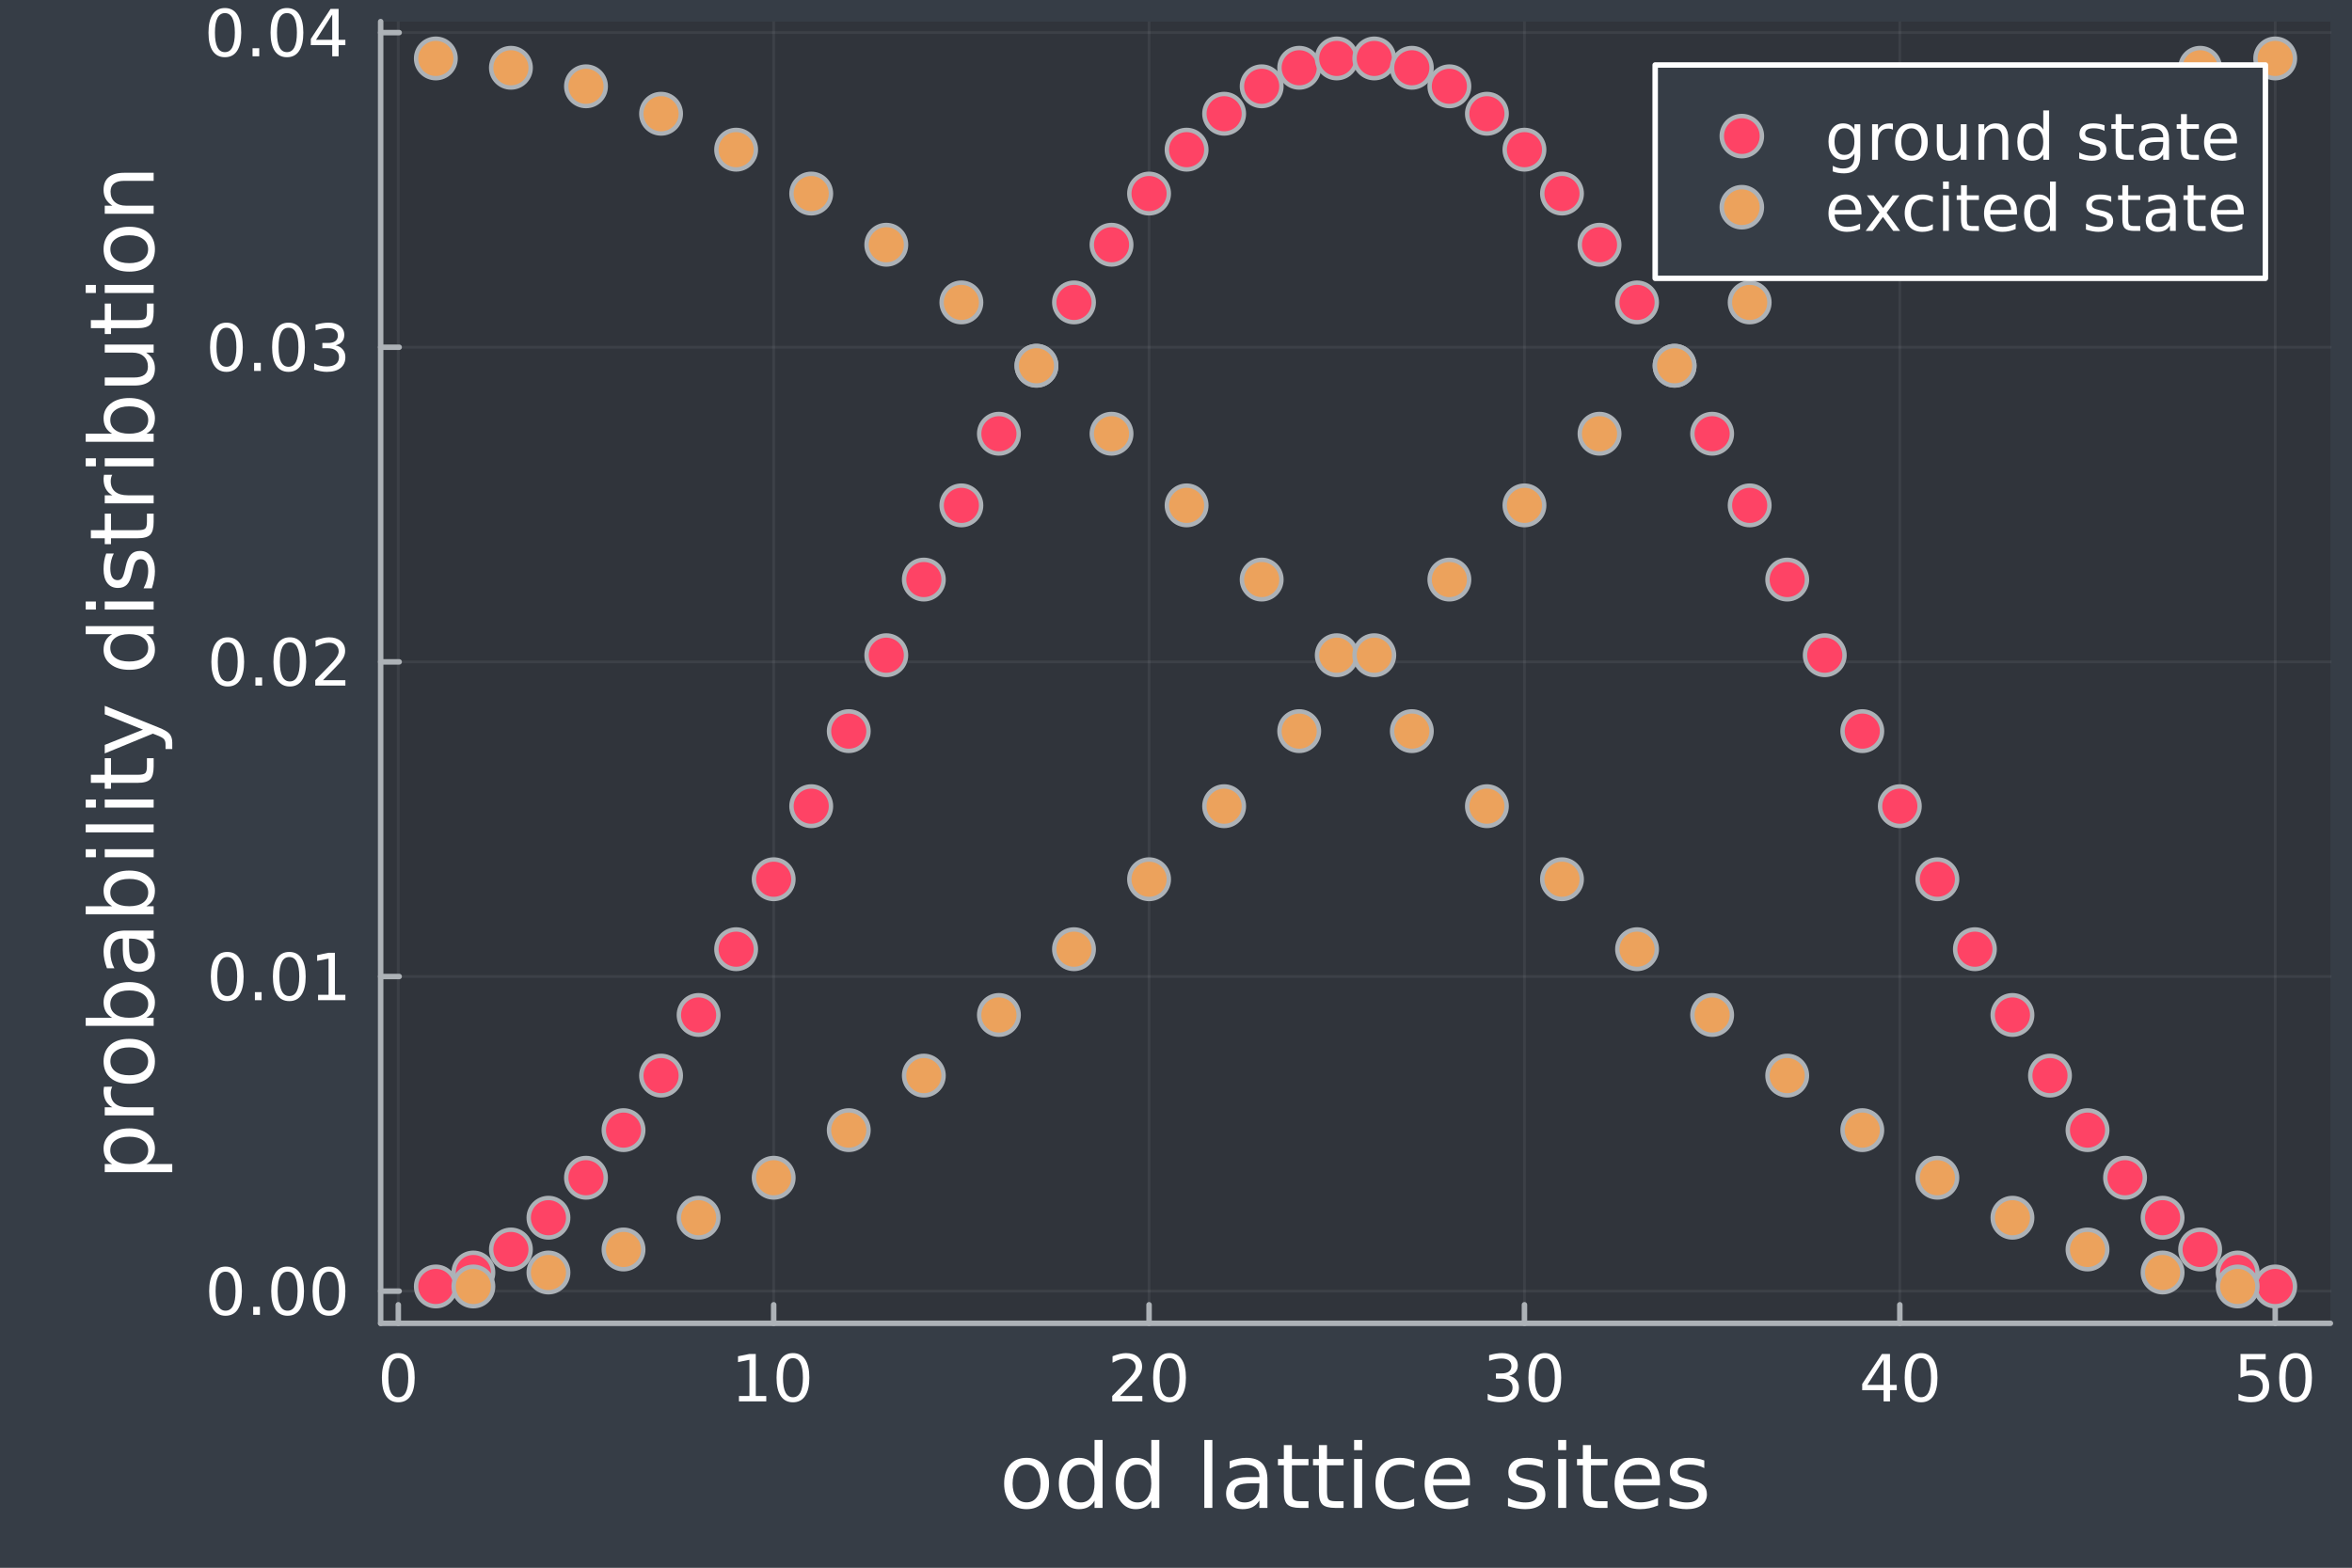 <?xml version="1.0" encoding="utf-8"?>
<svg xmlns="http://www.w3.org/2000/svg" xmlns:xlink="http://www.w3.org/1999/xlink" width="600" height="400" viewBox="0 0 2400 1600">
<rect x="0" y="0" width="2400" height="1600" fill="#808080" stroke="none"/>
<defs>
  <clipPath id="clip580">
    <rect x="0" y="0" width="2400" height="1600"/>
  </clipPath>
</defs>
<path clip-path="url(#clip580)" d="M0 1600 L2400 1600 L2400 0 L0 0  Z" fill="#363d46" fill-rule="evenodd" fill-opacity="1"/>
<defs>
  <clipPath id="clip581">
    <rect x="480" y="0" width="1681" height="1600"/>
  </clipPath>
</defs>
<path clip-path="url(#clip580)" d="M388.426 1350.58 L2377.95 1350.58 L2377.95 22.047 L388.426 22.047  Z" fill="#30343b" fill-rule="evenodd" fill-opacity="1"/>
<defs>
  <clipPath id="clip582">
    <rect x="388" y="22" width="1991" height="1330"/>
  </clipPath>
</defs>
<polyline clip-path="url(#clip582)" style="stroke:#adb2b7; stroke-linecap:round; stroke-linejoin:round; stroke-width:2.8; stroke-opacity:0.1; fill:none" points="406.429,1350.58 406.429,22.047 "/>
<polyline clip-path="url(#clip582)" style="stroke:#adb2b7; stroke-linecap:round; stroke-linejoin:round; stroke-width:2.8; stroke-opacity:0.1; fill:none" points="789.472,1350.58 789.472,22.047 "/>
<polyline clip-path="url(#clip582)" style="stroke:#adb2b7; stroke-linecap:round; stroke-linejoin:round; stroke-width:2.8; stroke-opacity:0.1; fill:none" points="1172.52,1350.58 1172.52,22.047 "/>
<polyline clip-path="url(#clip582)" style="stroke:#adb2b7; stroke-linecap:round; stroke-linejoin:round; stroke-width:2.8; stroke-opacity:0.1; fill:none" points="1555.56,1350.58 1555.56,22.047 "/>
<polyline clip-path="url(#clip582)" style="stroke:#adb2b7; stroke-linecap:round; stroke-linejoin:round; stroke-width:2.8; stroke-opacity:0.1; fill:none" points="1938.6,1350.58 1938.6,22.047 "/>
<polyline clip-path="url(#clip582)" style="stroke:#adb2b7; stroke-linecap:round; stroke-linejoin:round; stroke-width:2.8; stroke-opacity:0.1; fill:none" points="2321.65,1350.58 2321.65,22.047 "/>
<polyline clip-path="url(#clip580)" style="stroke:#adb2b7; stroke-linecap:round; stroke-linejoin:round; stroke-width:5.6; stroke-opacity:1; fill:none" points="388.426,1350.58 2377.95,1350.58 "/>
<polyline clip-path="url(#clip580)" style="stroke:#adb2b7; stroke-linecap:round; stroke-linejoin:round; stroke-width:5.6; stroke-opacity:1; fill:none" points="406.429,1350.58 406.429,1331.68 "/>
<polyline clip-path="url(#clip580)" style="stroke:#adb2b7; stroke-linecap:round; stroke-linejoin:round; stroke-width:5.6; stroke-opacity:1; fill:none" points="789.472,1350.58 789.472,1331.68 "/>
<polyline clip-path="url(#clip580)" style="stroke:#adb2b7; stroke-linecap:round; stroke-linejoin:round; stroke-width:5.6; stroke-opacity:1; fill:none" points="1172.52,1350.58 1172.52,1331.68 "/>
<polyline clip-path="url(#clip580)" style="stroke:#adb2b7; stroke-linecap:round; stroke-linejoin:round; stroke-width:5.6; stroke-opacity:1; fill:none" points="1555.56,1350.58 1555.56,1331.68 "/>
<polyline clip-path="url(#clip580)" style="stroke:#adb2b7; stroke-linecap:round; stroke-linejoin:round; stroke-width:5.6; stroke-opacity:1; fill:none" points="1938.6,1350.58 1938.6,1331.68 "/>
<polyline clip-path="url(#clip580)" style="stroke:#adb2b7; stroke-linecap:round; stroke-linejoin:round; stroke-width:5.6; stroke-opacity:1; fill:none" points="2321.65,1350.58 2321.65,1331.68 "/>
<path clip-path="url(#clip580)" d="M406.429 1386.19 Q401.374 1386.19 398.814 1391.18 Q396.286 1396.14 396.286 1406.12 Q396.286 1416.07 398.814 1421.06 Q401.374 1426.02 406.429 1426.02 Q411.517 1426.02 414.045 1421.06 Q416.605 1416.07 416.605 1406.12 Q416.605 1396.14 414.045 1391.18 Q411.517 1386.19 406.429 1386.19 M406.429 1381 Q414.563 1381 418.841 1387.45 Q423.151 1393.87 423.151 1406.12 Q423.151 1418.34 418.841 1424.78 Q414.563 1431.2 406.429 1431.2 Q398.295 1431.2 393.985 1424.78 Q389.707 1418.34 389.707 1406.12 Q389.707 1393.87 393.985 1387.45 Q398.295 1381 406.429 1381 Z" fill="#ffffff" fill-rule="nonzero" fill-opacity="1" /><path clip-path="url(#clip580)" d="M754.035 1424.75 L764.73 1424.75 L764.73 1387.84 L753.095 1390.17 L753.095 1384.21 L764.665 1381.88 L771.211 1381.88 L771.211 1424.75 L781.905 1424.75 L781.905 1430.26 L754.035 1430.26 L754.035 1424.75 Z" fill="#ffffff" fill-rule="nonzero" fill-opacity="1" /><path clip-path="url(#clip580)" d="M809.127 1386.19 Q804.072 1386.19 801.512 1391.18 Q798.984 1396.14 798.984 1406.12 Q798.984 1416.07 801.512 1421.06 Q804.072 1426.02 809.127 1426.02 Q814.215 1426.02 816.743 1421.06 Q819.303 1416.07 819.303 1406.12 Q819.303 1396.14 816.743 1391.18 Q814.215 1386.19 809.127 1386.19 M809.127 1381 Q817.262 1381 821.539 1387.45 Q825.85 1393.87 825.85 1406.12 Q825.85 1418.34 821.539 1424.78 Q817.262 1431.2 809.127 1431.2 Q800.993 1431.2 796.683 1424.78 Q792.405 1418.34 792.405 1406.12 Q792.405 1393.87 796.683 1387.45 Q800.993 1381 809.127 1381 Z" fill="#ffffff" fill-rule="nonzero" fill-opacity="1" /><path clip-path="url(#clip580)" d="M1142.8 1424.75 L1165.65 1424.75 L1165.65 1430.26 L1134.92 1430.26 L1134.92 1424.75 Q1138.65 1420.9 1145.07 1414.41 Q1151.52 1407.9 1153.17 1406.02 Q1156.31 1402.49 1157.54 1400.06 Q1158.81 1397.59 1158.81 1395.23 Q1158.81 1391.37 1156.09 1388.94 Q1153.4 1386.51 1149.05 1386.51 Q1145.97 1386.51 1142.54 1387.58 Q1139.14 1388.65 1135.25 1390.82 L1135.25 1384.21 Q1139.2 1382.62 1142.64 1381.81 Q1146.07 1381 1148.92 1381 Q1156.44 1381 1160.91 1384.76 Q1165.39 1388.52 1165.39 1394.81 Q1165.39 1397.79 1164.25 1400.48 Q1163.15 1403.14 1160.2 1406.77 Q1159.39 1407.71 1155.05 1412.21 Q1150.71 1416.68 1142.8 1424.75 Z" fill="#ffffff" fill-rule="nonzero" fill-opacity="1" /><path clip-path="url(#clip580)" d="M1193.39 1386.19 Q1188.33 1386.19 1185.77 1391.18 Q1183.24 1396.14 1183.24 1406.12 Q1183.24 1416.07 1185.77 1421.06 Q1188.33 1426.02 1193.39 1426.02 Q1198.47 1426.02 1201 1421.06 Q1203.56 1416.07 1203.56 1406.12 Q1203.56 1396.14 1201 1391.18 Q1198.47 1386.19 1193.39 1386.19 M1193.39 1381 Q1201.52 1381 1205.8 1387.45 Q1210.11 1393.87 1210.11 1406.12 Q1210.11 1418.34 1205.8 1424.78 Q1201.52 1431.2 1193.39 1431.2 Q1185.25 1431.2 1180.94 1424.78 Q1176.66 1418.34 1176.66 1406.12 Q1176.66 1393.87 1180.94 1387.45 Q1185.25 1381 1193.39 1381 Z" fill="#ffffff" fill-rule="nonzero" fill-opacity="1" /><path clip-path="url(#clip580)" d="M1539.94 1404.17 Q1544.64 1405.18 1547.26 1408.35 Q1549.92 1411.53 1549.92 1416.2 Q1549.92 1423.36 1544.99 1427.28 Q1540.07 1431.2 1530.99 1431.2 Q1527.95 1431.2 1524.71 1430.59 Q1521.5 1430 1518.06 1428.8 L1518.06 1422.48 Q1520.79 1424.07 1524.03 1424.88 Q1527.27 1425.69 1530.8 1425.69 Q1536.96 1425.69 1540.17 1423.26 Q1543.41 1420.83 1543.41 1416.2 Q1543.41 1411.92 1540.39 1409.52 Q1537.41 1407.09 1532.06 1407.09 L1526.42 1407.09 L1526.42 1401.71 L1532.32 1401.71 Q1537.15 1401.71 1539.71 1399.8 Q1542.27 1397.85 1542.27 1394.22 Q1542.27 1390.5 1539.61 1388.52 Q1536.99 1386.51 1532.06 1386.51 Q1529.37 1386.51 1526.3 1387.1 Q1523.22 1387.68 1519.52 1388.91 L1519.52 1383.08 Q1523.25 1382.04 1526.49 1381.52 Q1529.76 1381 1532.65 1381 Q1540.1 1381 1544.44 1384.41 Q1548.79 1387.78 1548.79 1393.54 Q1548.79 1397.56 1546.48 1400.35 Q1544.18 1403.1 1539.94 1404.17 Z" fill="#ffffff" fill-rule="nonzero" fill-opacity="1" /><path clip-path="url(#clip580)" d="M1576.33 1386.19 Q1571.28 1386.19 1568.72 1391.18 Q1566.19 1396.14 1566.19 1406.12 Q1566.19 1416.07 1568.72 1421.06 Q1571.28 1426.02 1576.33 1426.02 Q1581.42 1426.02 1583.95 1421.06 Q1586.51 1416.07 1586.51 1406.12 Q1586.51 1396.14 1583.95 1391.18 Q1581.42 1386.19 1576.33 1386.19 M1576.33 1381 Q1584.47 1381 1588.74 1387.45 Q1593.05 1393.87 1593.05 1406.12 Q1593.05 1418.34 1588.74 1424.78 Q1584.47 1431.2 1576.33 1431.2 Q1568.2 1431.2 1563.89 1424.78 Q1559.61 1418.34 1559.61 1406.12 Q1559.61 1393.87 1563.89 1387.45 Q1568.2 1381 1576.33 1381 Z" fill="#ffffff" fill-rule="nonzero" fill-opacity="1" /><path clip-path="url(#clip580)" d="M1922.04 1387.58 L1905.51 1413.41 L1922.04 1413.41 L1922.04 1387.58 M1920.32 1381.88 L1928.56 1381.88 L1928.56 1413.41 L1935.46 1413.41 L1935.46 1418.85 L1928.56 1418.85 L1928.56 1430.26 L1922.04 1430.26 L1922.04 1418.85 L1900.2 1418.85 L1900.2 1412.53 L1920.32 1381.88 Z" fill="#ffffff" fill-rule="nonzero" fill-opacity="1" /><path clip-path="url(#clip580)" d="M1960.28 1386.19 Q1955.23 1386.19 1952.67 1391.18 Q1950.14 1396.14 1950.14 1406.12 Q1950.14 1416.07 1952.67 1421.06 Q1955.23 1426.02 1960.28 1426.02 Q1965.37 1426.02 1967.9 1421.06 Q1970.46 1416.07 1970.46 1406.12 Q1970.46 1396.14 1967.9 1391.18 Q1965.37 1386.19 1960.28 1386.19 M1960.28 1381 Q1968.42 1381 1972.69 1387.45 Q1977 1393.87 1977 1406.12 Q1977 1418.34 1972.69 1424.78 Q1968.42 1431.2 1960.28 1431.2 Q1952.15 1431.2 1947.84 1424.78 Q1943.56 1418.34 1943.56 1406.12 Q1943.56 1393.87 1947.84 1387.45 Q1952.15 1381 1960.28 1381 Z" fill="#ffffff" fill-rule="nonzero" fill-opacity="1" /><path clip-path="url(#clip580)" d="M2286.22 1381.88 L2311.92 1381.88 L2311.92 1387.39 L2292.22 1387.39 L2292.22 1399.25 Q2293.65 1398.76 2295.07 1398.53 Q2296.5 1398.28 2297.92 1398.28 Q2306.03 1398.28 2310.76 1402.72 Q2315.49 1407.16 2315.49 1414.74 Q2315.49 1422.55 2310.63 1426.89 Q2305.77 1431.2 2296.92 1431.2 Q2293.87 1431.2 2290.7 1430.68 Q2287.55 1430.16 2284.18 1429.13 L2284.18 1422.55 Q2287.1 1424.14 2290.21 1424.91 Q2293.32 1425.69 2296.79 1425.69 Q2302.4 1425.69 2305.67 1422.74 Q2308.94 1419.79 2308.94 1414.74 Q2308.94 1409.68 2305.67 1406.73 Q2302.4 1403.78 2296.79 1403.78 Q2294.16 1403.78 2291.54 1404.37 Q2288.95 1404.95 2286.22 1406.18 L2286.22 1381.88 Z" fill="#ffffff" fill-rule="nonzero" fill-opacity="1" /><path clip-path="url(#clip580)" d="M2342.39 1386.19 Q2337.33 1386.19 2334.77 1391.18 Q2332.24 1396.14 2332.24 1406.12 Q2332.24 1416.07 2334.77 1421.06 Q2337.33 1426.02 2342.39 1426.02 Q2347.47 1426.02 2350 1421.06 Q2352.56 1416.07 2352.56 1406.12 Q2352.56 1396.14 2350 1391.18 Q2347.47 1386.19 2342.39 1386.19 M2342.39 1381 Q2350.52 1381 2354.8 1387.45 Q2359.11 1393.87 2359.11 1406.12 Q2359.11 1418.34 2354.8 1424.78 Q2350.52 1431.2 2342.39 1431.2 Q2334.25 1431.2 2329.94 1424.78 Q2325.66 1418.34 2325.66 1406.12 Q2325.66 1393.87 2329.94 1387.45 Q2334.25 1381 2342.39 1381 Z" fill="#ffffff" fill-rule="nonzero" fill-opacity="1" /><path clip-path="url(#clip580)" d="M1047.54 1494.83 Q1040.95 1494.83 1037.11 1500 Q1033.28 1505.13 1033.28 1514.08 Q1033.28 1523.04 1037.07 1528.21 Q1040.9 1533.33 1047.54 1533.33 Q1054.09 1533.33 1057.92 1528.16 Q1061.76 1522.99 1061.76 1514.08 Q1061.76 1505.21 1057.92 1500.05 Q1054.09 1494.83 1047.54 1494.83 M1047.54 1487.88 Q1058.24 1487.88 1064.34 1494.83 Q1070.45 1501.78 1070.45 1514.08 Q1070.45 1526.34 1064.34 1533.33 Q1058.24 1540.28 1047.54 1540.28 Q1036.8 1540.28 1030.7 1533.33 Q1024.64 1526.34 1024.64 1514.08 Q1024.64 1501.78 1030.7 1494.83 Q1036.8 1487.88 1047.54 1487.88 Z" fill="#ffffff" fill-rule="nonzero" fill-opacity="1" /><path clip-path="url(#clip580)" d="M1116.88 1496.66 L1116.88 1469.66 L1125.08 1469.66 L1125.08 1538.99 L1116.88 1538.99 L1116.88 1531.5 Q1114.29 1535.96 1110.33 1538.14 Q1106.41 1540.28 1100.88 1540.28 Q1091.83 1540.28 1086.13 1533.06 Q1080.47 1525.85 1080.47 1514.08 Q1080.47 1502.32 1086.13 1495.1 Q1091.83 1487.88 1100.88 1487.88 Q1106.41 1487.88 1110.33 1490.06 Q1114.29 1492.2 1116.88 1496.66 M1088.94 1514.08 Q1088.94 1523.13 1092.64 1528.3 Q1096.38 1533.42 1102.89 1533.42 Q1109.39 1533.42 1113.13 1528.3 Q1116.88 1523.13 1116.88 1514.08 Q1116.88 1505.04 1113.13 1499.91 Q1109.39 1494.74 1102.89 1494.74 Q1096.38 1494.74 1092.64 1499.91 Q1088.94 1505.04 1088.94 1514.08 Z" fill="#ffffff" fill-rule="nonzero" fill-opacity="1" /><path clip-path="url(#clip580)" d="M1174.8 1496.66 L1174.8 1469.66 L1183 1469.66 L1183 1538.99 L1174.8 1538.99 L1174.8 1531.5 Q1172.22 1535.96 1168.25 1538.14 Q1164.33 1540.28 1158.81 1540.28 Q1149.76 1540.28 1144.06 1533.06 Q1138.4 1525.85 1138.4 1514.08 Q1138.4 1502.32 1144.06 1495.1 Q1149.76 1487.88 1158.81 1487.88 Q1164.33 1487.88 1168.25 1490.06 Q1172.22 1492.2 1174.8 1496.66 M1146.87 1514.08 Q1146.87 1523.13 1150.56 1528.3 Q1154.31 1533.42 1160.81 1533.42 Q1167.32 1533.42 1171.06 1528.3 Q1174.8 1523.13 1174.8 1514.08 Q1174.8 1505.04 1171.06 1499.91 Q1167.32 1494.74 1160.81 1494.74 Q1154.31 1494.74 1150.56 1499.91 Q1146.87 1505.04 1146.87 1514.08 Z" fill="#ffffff" fill-rule="nonzero" fill-opacity="1" /><path clip-path="url(#clip580)" d="M1228.9 1469.66 L1237.1 1469.66 L1237.1 1538.99 L1228.9 1538.99 L1228.9 1469.66 Z" fill="#ffffff" fill-rule="nonzero" fill-opacity="1" /><path clip-path="url(#clip580)" d="M1276.94 1513.9 Q1267 1513.9 1263.17 1516.18 Q1259.34 1518.45 1259.34 1523.93 Q1259.34 1528.3 1262.19 1530.88 Q1265.08 1533.42 1270.03 1533.42 Q1276.85 1533.42 1280.95 1528.61 Q1285.09 1523.75 1285.09 1515.73 L1285.09 1513.9 L1276.94 1513.9 M1293.29 1510.52 L1293.29 1538.99 L1285.09 1538.99 L1285.09 1531.42 Q1282.28 1535.96 1278.09 1538.14 Q1273.91 1540.28 1267.85 1540.28 Q1260.18 1540.28 1255.64 1536.01 Q1251.14 1531.68 1251.14 1524.46 Q1251.14 1516.04 1256.75 1511.76 Q1262.41 1507.49 1273.59 1507.49 L1285.09 1507.49 L1285.09 1506.69 Q1285.09 1501.03 1281.35 1497.95 Q1277.65 1494.83 1270.92 1494.83 Q1266.64 1494.83 1262.59 1495.86 Q1258.53 1496.88 1254.79 1498.93 L1254.79 1491.36 Q1259.29 1489.62 1263.52 1488.77 Q1267.76 1487.88 1271.77 1487.88 Q1282.6 1487.88 1287.94 1493.5 Q1293.29 1499.11 1293.29 1510.52 Z" fill="#ffffff" fill-rule="nonzero" fill-opacity="1" /><path clip-path="url(#clip580)" d="M1318.29 1474.91 L1318.29 1489.08 L1335.18 1489.08 L1335.18 1495.46 L1318.29 1495.46 L1318.29 1522.55 Q1318.29 1528.65 1319.94 1530.39 Q1321.63 1532.13 1326.75 1532.13 L1335.18 1532.13 L1335.18 1538.99 L1326.75 1538.99 Q1317.26 1538.99 1313.65 1535.47 Q1310.04 1531.91 1310.04 1522.55 L1310.04 1495.46 L1304.03 1495.46 L1304.03 1489.08 L1310.04 1489.08 L1310.04 1474.91 L1318.29 1474.91 Z" fill="#ffffff" fill-rule="nonzero" fill-opacity="1" /><path clip-path="url(#clip580)" d="M1354.07 1474.91 L1354.07 1489.08 L1370.96 1489.08 L1370.96 1495.46 L1354.07 1495.46 L1354.07 1522.55 Q1354.07 1528.65 1355.72 1530.39 Q1357.41 1532.13 1362.54 1532.13 L1370.96 1532.13 L1370.96 1538.99 L1362.54 1538.99 Q1353.04 1538.99 1349.44 1535.47 Q1345.83 1531.91 1345.83 1522.55 L1345.83 1495.46 L1339.81 1495.46 L1339.81 1489.08 L1345.83 1489.08 L1345.83 1474.91 L1354.07 1474.91 Z" fill="#ffffff" fill-rule="nonzero" fill-opacity="1" /><path clip-path="url(#clip580)" d="M1381.74 1489.08 L1389.94 1489.08 L1389.94 1538.99 L1381.74 1538.99 L1381.74 1489.08 M1381.74 1469.66 L1389.94 1469.66 L1389.94 1480.04 L1381.74 1480.04 L1381.74 1469.66 Z" fill="#ffffff" fill-rule="nonzero" fill-opacity="1" /><path clip-path="url(#clip580)" d="M1443.01 1491 L1443.01 1498.66 Q1439.54 1496.75 1436.02 1495.81 Q1432.54 1494.83 1428.97 1494.83 Q1421 1494.83 1416.59 1499.91 Q1412.18 1504.95 1412.18 1514.08 Q1412.18 1523.22 1416.59 1528.3 Q1421 1533.33 1428.97 1533.33 Q1432.54 1533.33 1436.02 1532.4 Q1439.54 1531.42 1443.01 1529.5 L1443.01 1537.07 Q1439.58 1538.68 1435.88 1539.48 Q1432.23 1540.28 1428.08 1540.28 Q1416.81 1540.28 1410.17 1533.2 Q1403.53 1526.11 1403.53 1514.08 Q1403.53 1501.87 1410.22 1494.88 Q1416.94 1487.88 1428.62 1487.88 Q1432.41 1487.88 1436.02 1488.68 Q1439.62 1489.44 1443.01 1491 Z" fill="#ffffff" fill-rule="nonzero" fill-opacity="1" /><path clip-path="url(#clip580)" d="M1499.96 1511.99 L1499.96 1516 L1462.26 1516 Q1462.8 1524.46 1467.34 1528.92 Q1471.93 1533.33 1480.09 1533.33 Q1484.81 1533.33 1489.22 1532.17 Q1493.68 1531.01 1498.04 1528.7 L1498.04 1536.45 Q1493.63 1538.32 1489 1539.3 Q1484.36 1540.28 1479.59 1540.28 Q1467.65 1540.28 1460.66 1533.33 Q1453.71 1526.38 1453.71 1514.53 Q1453.71 1502.27 1460.3 1495.1 Q1466.94 1487.88 1478.17 1487.88 Q1488.24 1487.88 1494.08 1494.39 Q1499.96 1500.85 1499.96 1511.99 M1491.76 1509.58 Q1491.67 1502.85 1487.97 1498.84 Q1484.32 1494.83 1478.26 1494.83 Q1471.4 1494.83 1467.25 1498.71 Q1463.15 1502.59 1462.53 1509.63 L1491.76 1509.58 Z" fill="#ffffff" fill-rule="nonzero" fill-opacity="1" /><path clip-path="url(#clip580)" d="M1574.24 1490.55 L1574.24 1498.31 Q1570.76 1496.53 1567.02 1495.63 Q1563.28 1494.74 1559.27 1494.74 Q1553.16 1494.74 1550.09 1496.61 Q1547.06 1498.49 1547.06 1502.23 Q1547.06 1505.08 1549.24 1506.73 Q1551.43 1508.33 1558.02 1509.8 L1560.83 1510.43 Q1569.56 1512.3 1573.22 1515.73 Q1576.91 1519.12 1576.91 1525.22 Q1576.91 1532.17 1571.39 1536.23 Q1565.91 1540.28 1556.28 1540.28 Q1552.27 1540.28 1547.91 1539.48 Q1543.58 1538.72 1538.77 1537.16 L1538.77 1528.7 Q1543.32 1531.06 1547.73 1532.26 Q1552.14 1533.42 1556.46 1533.42 Q1562.25 1533.42 1565.37 1531.46 Q1568.49 1529.46 1568.49 1525.85 Q1568.49 1522.5 1566.22 1520.72 Q1563.99 1518.94 1556.37 1517.29 L1553.52 1516.62 Q1545.9 1515.02 1542.51 1511.72 Q1539.13 1508.38 1539.13 1502.59 Q1539.13 1495.55 1544.12 1491.71 Q1549.11 1487.88 1558.29 1487.88 Q1562.83 1487.88 1566.84 1488.55 Q1570.85 1489.22 1574.24 1490.55 Z" fill="#ffffff" fill-rule="nonzero" fill-opacity="1" /><path clip-path="url(#clip580)" d="M1589.97 1489.08 L1598.17 1489.08 L1598.17 1538.99 L1589.97 1538.99 L1589.97 1489.08 M1589.97 1469.66 L1598.17 1469.66 L1598.17 1480.04 L1589.97 1480.04 L1589.97 1469.66 Z" fill="#ffffff" fill-rule="nonzero" fill-opacity="1" /><path clip-path="url(#clip580)" d="M1623.43 1474.91 L1623.43 1489.08 L1640.32 1489.08 L1640.32 1495.46 L1623.43 1495.46 L1623.43 1522.55 Q1623.43 1528.65 1625.08 1530.39 Q1626.78 1532.13 1631.9 1532.13 L1640.32 1532.13 L1640.32 1538.99 L1631.9 1538.99 Q1622.41 1538.99 1618.8 1535.47 Q1615.19 1531.91 1615.19 1522.55 L1615.19 1495.46 L1609.18 1495.46 L1609.18 1489.08 L1615.19 1489.08 L1615.19 1474.91 L1623.43 1474.91 Z" fill="#ffffff" fill-rule="nonzero" fill-opacity="1" /><path clip-path="url(#clip580)" d="M1693.79 1511.99 L1693.79 1516 L1656.1 1516 Q1656.63 1524.46 1661.18 1528.92 Q1665.77 1533.33 1673.92 1533.33 Q1678.64 1533.33 1683.06 1532.17 Q1687.51 1531.01 1691.88 1528.7 L1691.88 1536.45 Q1687.47 1538.32 1682.83 1539.3 Q1678.2 1540.28 1673.43 1540.28 Q1661.49 1540.28 1654.49 1533.33 Q1647.54 1526.38 1647.54 1514.53 Q1647.54 1502.27 1654.14 1495.1 Q1660.78 1487.88 1672 1487.88 Q1682.08 1487.88 1687.91 1494.39 Q1693.79 1500.85 1693.79 1511.99 M1685.6 1509.58 Q1685.51 1502.85 1681.81 1498.84 Q1678.15 1494.83 1672.09 1494.83 Q1665.23 1494.83 1661.09 1498.71 Q1656.99 1502.59 1656.36 1509.63 L1685.6 1509.58 Z" fill="#ffffff" fill-rule="nonzero" fill-opacity="1" /><path clip-path="url(#clip580)" d="M1739.07 1490.55 L1739.07 1498.31 Q1735.59 1496.53 1731.85 1495.63 Q1728.11 1494.74 1724.1 1494.74 Q1717.99 1494.74 1714.92 1496.61 Q1711.89 1498.49 1711.89 1502.23 Q1711.89 1505.08 1714.07 1506.73 Q1716.25 1508.33 1722.85 1509.8 L1725.65 1510.43 Q1734.39 1512.3 1738.04 1515.73 Q1741.74 1519.12 1741.74 1525.22 Q1741.74 1532.17 1736.22 1536.23 Q1730.73 1540.28 1721.11 1540.28 Q1717.1 1540.28 1712.73 1539.48 Q1708.41 1538.72 1703.6 1537.16 L1703.6 1528.7 Q1708.14 1531.06 1712.55 1532.26 Q1716.97 1533.42 1721.29 1533.42 Q1727.08 1533.42 1730.2 1531.46 Q1733.32 1529.46 1733.32 1525.85 Q1733.32 1522.5 1731.05 1520.72 Q1728.82 1518.94 1721.2 1517.29 L1718.35 1516.62 Q1710.73 1515.02 1707.34 1511.72 Q1703.95 1508.38 1703.95 1502.59 Q1703.95 1495.55 1708.94 1491.71 Q1713.94 1487.88 1723.12 1487.88 Q1727.66 1487.88 1731.67 1488.55 Q1735.68 1489.22 1739.07 1490.55 Z" fill="#ffffff" fill-rule="nonzero" fill-opacity="1" /><polyline clip-path="url(#clip582)" style="stroke:#adb2b7; stroke-linecap:round; stroke-linejoin:round; stroke-width:2.8; stroke-opacity:0.1; fill:none" points="388.426,1317.75 2377.95,1317.75 "/>
<polyline clip-path="url(#clip582)" style="stroke:#adb2b7; stroke-linecap:round; stroke-linejoin:round; stroke-width:2.8; stroke-opacity:0.1; fill:none" points="388.426,996.632 2377.95,996.632 "/>
<polyline clip-path="url(#clip582)" style="stroke:#adb2b7; stroke-linecap:round; stroke-linejoin:round; stroke-width:2.8; stroke-opacity:0.1; fill:none" points="388.426,675.51 2377.95,675.51 "/>
<polyline clip-path="url(#clip582)" style="stroke:#adb2b7; stroke-linecap:round; stroke-linejoin:round; stroke-width:2.8; stroke-opacity:0.1; fill:none" points="388.426,354.389 2377.95,354.389 "/>
<polyline clip-path="url(#clip582)" style="stroke:#adb2b7; stroke-linecap:round; stroke-linejoin:round; stroke-width:2.8; stroke-opacity:0.1; fill:none" points="388.426,33.267 2377.95,33.267 "/>
<polyline clip-path="url(#clip580)" style="stroke:#adb2b7; stroke-linecap:round; stroke-linejoin:round; stroke-width:5.6; stroke-opacity:1; fill:none" points="388.426,1350.58 388.426,22.047 "/>
<polyline clip-path="url(#clip580)" style="stroke:#adb2b7; stroke-linecap:round; stroke-linejoin:round; stroke-width:5.6; stroke-opacity:1; fill:none" points="388.426,1317.75 407.324,1317.75 "/>
<polyline clip-path="url(#clip580)" style="stroke:#adb2b7; stroke-linecap:round; stroke-linejoin:round; stroke-width:5.6; stroke-opacity:1; fill:none" points="388.426,996.632 407.324,996.632 "/>
<polyline clip-path="url(#clip580)" style="stroke:#adb2b7; stroke-linecap:round; stroke-linejoin:round; stroke-width:5.6; stroke-opacity:1; fill:none" points="388.426,675.51 407.324,675.51 "/>
<polyline clip-path="url(#clip580)" style="stroke:#adb2b7; stroke-linecap:round; stroke-linejoin:round; stroke-width:5.6; stroke-opacity:1; fill:none" points="388.426,354.389 407.324,354.389 "/>
<polyline clip-path="url(#clip580)" style="stroke:#adb2b7; stroke-linecap:round; stroke-linejoin:round; stroke-width:5.6; stroke-opacity:1; fill:none" points="388.426,33.267 407.324,33.267 "/>
<path clip-path="url(#clip580)" d="M230.154 1297.87 Q225.098 1297.87 222.538 1302.86 Q220.01 1307.82 220.01 1317.8 Q220.01 1327.75 222.538 1332.74 Q225.098 1337.7 230.154 1337.7 Q235.242 1337.7 237.769 1332.74 Q240.33 1327.75 240.33 1317.8 Q240.33 1307.82 237.769 1302.86 Q235.242 1297.87 230.154 1297.87 M230.154 1292.69 Q238.288 1292.69 242.566 1299.14 Q246.876 1305.55 246.876 1317.8 Q246.876 1330.02 242.566 1336.47 Q238.288 1342.89 230.154 1342.89 Q222.019 1342.89 217.709 1336.47 Q213.432 1330.02 213.432 1317.8 Q213.432 1305.55 217.709 1299.14 Q222.019 1292.69 230.154 1292.69 Z" fill="#ffffff" fill-rule="nonzero" fill-opacity="1" /><path clip-path="url(#clip580)" d="M258.38 1333.71 L265.218 1333.71 L265.218 1341.95 L258.38 1341.95 L258.38 1333.71 Z" fill="#ffffff" fill-rule="nonzero" fill-opacity="1" /><path clip-path="url(#clip580)" d="M293.477 1297.87 Q288.422 1297.87 285.862 1302.86 Q283.334 1307.82 283.334 1317.8 Q283.334 1327.75 285.862 1332.74 Q288.422 1337.7 293.477 1337.7 Q298.565 1337.7 301.093 1332.74 Q303.653 1327.75 303.653 1317.8 Q303.653 1307.82 301.093 1302.86 Q298.565 1297.87 293.477 1297.87 M293.477 1292.69 Q301.612 1292.69 305.889 1299.14 Q310.2 1305.55 310.2 1317.8 Q310.2 1330.02 305.889 1336.47 Q301.612 1342.89 293.477 1342.89 Q285.343 1342.89 281.033 1336.47 Q276.755 1330.02 276.755 1317.8 Q276.755 1305.55 281.033 1299.14 Q285.343 1292.69 293.477 1292.69 Z" fill="#ffffff" fill-rule="nonzero" fill-opacity="1" /><path clip-path="url(#clip580)" d="M335.704 1297.87 Q330.649 1297.87 328.088 1302.86 Q325.561 1307.82 325.561 1317.8 Q325.561 1327.75 328.088 1332.74 Q330.649 1337.7 335.704 1337.7 Q340.792 1337.7 343.32 1332.74 Q345.88 1327.75 345.88 1317.8 Q345.88 1307.82 343.32 1302.86 Q340.792 1297.87 335.704 1297.87 M335.704 1292.69 Q343.838 1292.69 348.116 1299.14 Q352.426 1305.55 352.426 1317.8 Q352.426 1330.02 348.116 1336.47 Q343.838 1342.89 335.704 1342.89 Q327.57 1342.89 323.26 1336.47 Q318.982 1330.02 318.982 1317.8 Q318.982 1305.55 323.26 1299.14 Q327.57 1292.69 335.704 1292.69 Z" fill="#ffffff" fill-rule="nonzero" fill-opacity="1" /><path clip-path="url(#clip580)" d="M231.871 976.75 Q226.816 976.75 224.256 981.741 Q221.728 986.699 221.728 996.681 Q221.728 1006.63 224.256 1011.62 Q226.816 1016.58 231.871 1016.58 Q236.959 1016.58 239.487 1011.62 Q242.047 1006.63 242.047 996.681 Q242.047 986.699 239.487 981.741 Q236.959 976.75 231.871 976.75 M231.871 971.565 Q240.005 971.565 244.283 978.014 Q248.593 984.431 248.593 996.681 Q248.593 1008.9 244.283 1015.35 Q240.005 1021.76 231.871 1021.76 Q223.737 1021.76 219.427 1015.35 Q215.149 1008.9 215.149 996.681 Q215.149 984.431 219.427 978.014 Q223.737 971.565 231.871 971.565 Z" fill="#ffffff" fill-rule="nonzero" fill-opacity="1" /><path clip-path="url(#clip580)" d="M260.098 1012.59 L266.936 1012.59 L266.936 1020.82 L260.098 1020.82 L260.098 1012.59 Z" fill="#ffffff" fill-rule="nonzero" fill-opacity="1" /><path clip-path="url(#clip580)" d="M295.195 976.75 Q290.139 976.75 287.579 981.741 Q285.052 986.699 285.052 996.681 Q285.052 1006.63 287.579 1011.62 Q290.139 1016.58 295.195 1016.58 Q300.283 1016.58 302.811 1011.62 Q305.371 1006.63 305.371 996.681 Q305.371 986.699 302.811 981.741 Q300.283 976.75 295.195 976.75 M295.195 971.565 Q303.329 971.565 307.607 978.014 Q311.917 984.431 311.917 996.681 Q311.917 1008.9 307.607 1015.35 Q303.329 1021.76 295.195 1021.76 Q287.061 1021.76 282.751 1015.35 Q278.473 1008.9 278.473 996.681 Q278.473 984.431 282.751 978.014 Q287.061 971.565 295.195 971.565 Z" fill="#ffffff" fill-rule="nonzero" fill-opacity="1" /><path clip-path="url(#clip580)" d="M324.556 1015.31 L335.25 1015.31 L335.25 978.403 L323.616 980.736 L323.616 974.773 L335.186 972.44 L341.732 972.44 L341.732 1015.31 L352.426 1015.31 L352.426 1020.82 L324.556 1020.82 L324.556 1015.31 Z" fill="#ffffff" fill-rule="nonzero" fill-opacity="1" /><path clip-path="url(#clip580)" d="M232.39 655.629 Q227.334 655.629 224.774 660.619 Q222.246 665.578 222.246 675.559 Q222.246 685.508 224.774 690.499 Q227.334 695.457 232.39 695.457 Q237.478 695.457 240.005 690.499 Q242.566 685.508 242.566 675.559 Q242.566 665.578 240.005 660.619 Q237.478 655.629 232.39 655.629 M232.39 650.443 Q240.524 650.443 244.802 656.892 Q249.112 663.309 249.112 675.559 Q249.112 687.777 244.802 694.226 Q240.524 700.642 232.39 700.642 Q224.256 700.642 219.945 694.226 Q215.668 687.777 215.668 675.559 Q215.668 663.309 219.945 656.892 Q224.256 650.443 232.39 650.443 Z" fill="#ffffff" fill-rule="nonzero" fill-opacity="1" /><path clip-path="url(#clip580)" d="M260.616 691.471 L267.454 691.471 L267.454 699.702 L260.616 699.702 L260.616 691.471 Z" fill="#ffffff" fill-rule="nonzero" fill-opacity="1" /><path clip-path="url(#clip580)" d="M295.714 655.629 Q290.658 655.629 288.098 660.619 Q285.57 665.578 285.57 675.559 Q285.57 685.508 288.098 690.499 Q290.658 695.457 295.714 695.457 Q300.801 695.457 303.329 690.499 Q305.889 685.508 305.889 675.559 Q305.889 665.578 303.329 660.619 Q300.801 655.629 295.714 655.629 M295.714 650.443 Q303.848 650.443 308.125 656.892 Q312.436 663.309 312.436 675.559 Q312.436 687.777 308.125 694.226 Q303.848 700.642 295.714 700.642 Q287.579 700.642 283.269 694.226 Q278.991 687.777 278.991 675.559 Q278.991 663.309 283.269 656.892 Q287.579 650.443 295.714 650.443 Z" fill="#ffffff" fill-rule="nonzero" fill-opacity="1" /><path clip-path="url(#clip580)" d="M329.579 694.193 L352.426 694.193 L352.426 699.702 L321.704 699.702 L321.704 694.193 Q325.431 690.337 331.848 683.855 Q338.297 677.341 339.949 675.462 Q343.093 671.929 344.324 669.499 Q345.588 667.036 345.588 664.67 Q345.588 660.814 342.866 658.383 Q340.176 655.953 335.834 655.953 Q332.755 655.953 329.32 657.022 Q325.917 658.092 322.028 660.263 L322.028 653.652 Q325.982 652.064 329.417 651.254 Q332.852 650.443 335.704 650.443 Q343.223 650.443 347.695 654.203 Q352.167 657.962 352.167 664.249 Q352.167 667.23 351.033 669.92 Q349.931 672.578 346.982 676.207 Q346.172 677.147 341.829 681.652 Q337.486 686.124 329.579 694.193 Z" fill="#ffffff" fill-rule="nonzero" fill-opacity="1" /><path clip-path="url(#clip580)" d="M231.061 334.507 Q226.006 334.507 223.445 339.498 Q220.918 344.456 220.918 354.437 Q220.918 364.386 223.445 369.377 Q226.006 374.335 231.061 374.335 Q236.149 374.335 238.677 369.377 Q241.237 364.386 241.237 354.437 Q241.237 344.456 238.677 339.498 Q236.149 334.507 231.061 334.507 M231.061 329.322 Q239.195 329.322 243.473 335.771 Q247.783 342.187 247.783 354.437 Q247.783 366.655 243.473 373.104 Q239.195 379.521 231.061 379.521 Q222.927 379.521 218.617 373.104 Q214.339 366.655 214.339 354.437 Q214.339 342.187 218.617 335.771 Q222.927 329.322 231.061 329.322 Z" fill="#ffffff" fill-rule="nonzero" fill-opacity="1" /><path clip-path="url(#clip580)" d="M259.288 370.349 L266.126 370.349 L266.126 378.581 L259.288 378.581 L259.288 370.349 Z" fill="#ffffff" fill-rule="nonzero" fill-opacity="1" /><path clip-path="url(#clip580)" d="M294.385 334.507 Q289.329 334.507 286.769 339.498 Q284.241 344.456 284.241 354.437 Q284.241 364.386 286.769 369.377 Q289.329 374.335 294.385 374.335 Q299.473 374.335 302.001 369.377 Q304.561 364.386 304.561 354.437 Q304.561 344.456 302.001 339.498 Q299.473 334.507 294.385 334.507 M294.385 329.322 Q302.519 329.322 306.797 335.771 Q311.107 342.187 311.107 354.437 Q311.107 366.655 306.797 373.104 Q302.519 379.521 294.385 379.521 Q286.251 379.521 281.94 373.104 Q277.663 366.655 277.663 354.437 Q277.663 342.187 281.94 335.771 Q286.251 329.322 294.385 329.322 Z" fill="#ffffff" fill-rule="nonzero" fill-opacity="1" /><path clip-path="url(#clip580)" d="M342.445 352.493 Q347.144 353.498 349.769 356.673 Q352.426 359.849 352.426 364.516 Q352.426 371.678 347.5 375.599 Q342.574 379.521 333.5 379.521 Q330.454 379.521 327.213 378.905 Q324.005 378.321 320.57 377.122 L320.57 370.803 Q323.292 372.391 326.533 373.201 Q329.774 374.011 333.306 374.011 Q339.463 374.011 342.672 371.581 Q345.912 369.15 345.912 364.516 Q345.912 360.238 342.898 357.84 Q339.917 355.41 334.57 355.41 L328.931 355.41 L328.931 350.03 L334.829 350.03 Q339.658 350.03 342.218 348.118 Q344.778 346.173 344.778 342.544 Q344.778 338.817 342.121 336.84 Q339.496 334.831 334.57 334.831 Q331.88 334.831 328.801 335.414 Q325.723 335.998 322.028 337.229 L322.028 331.396 Q325.755 330.359 328.996 329.84 Q332.269 329.322 335.153 329.322 Q342.607 329.322 346.949 332.724 Q351.292 336.095 351.292 341.863 Q351.292 345.882 348.991 348.669 Q346.69 351.423 342.445 352.493 Z" fill="#ffffff" fill-rule="nonzero" fill-opacity="1" /><path clip-path="url(#clip580)" d="M229.473 13.385 Q224.418 13.385 221.857 18.376 Q219.33 23.334 219.33 33.316 Q219.33 43.265 221.857 48.255 Q224.418 53.214 229.473 53.214 Q234.561 53.214 237.089 48.255 Q239.649 43.265 239.649 33.316 Q239.649 23.334 237.089 18.376 Q234.561 13.385 229.473 13.385 M229.473 8.2 Q237.607 8.2 241.885 14.649 Q246.195 21.066 246.195 33.316 Q246.195 45.533 241.885 51.982 Q237.607 58.399 229.473 58.399 Q221.339 58.399 217.029 51.982 Q212.751 45.533 212.751 33.316 Q212.751 21.066 217.029 14.649 Q221.339 8.2 229.473 8.2 Z" fill="#ffffff" fill-rule="nonzero" fill-opacity="1" /><path clip-path="url(#clip580)" d="M257.7 49.228 L264.538 49.228 L264.538 57.459 L257.7 57.459 L257.7 49.228 Z" fill="#ffffff" fill-rule="nonzero" fill-opacity="1" /><path clip-path="url(#clip580)" d="M292.797 13.385 Q287.741 13.385 285.181 18.376 Q282.653 23.334 282.653 33.316 Q282.653 43.265 285.181 48.255 Q287.741 53.214 292.797 53.214 Q297.885 53.214 300.413 48.255 Q302.973 43.265 302.973 33.316 Q302.973 23.334 300.413 18.376 Q297.885 13.385 292.797 13.385 M292.797 8.2 Q300.931 8.2 305.209 14.649 Q309.519 21.066 309.519 33.316 Q309.519 45.533 305.209 51.982 Q300.931 58.399 292.797 58.399 Q284.663 58.399 280.352 51.982 Q276.075 45.533 276.075 33.316 Q276.075 21.066 280.352 14.649 Q284.663 8.2 292.797 8.2 Z" fill="#ffffff" fill-rule="nonzero" fill-opacity="1" /><path clip-path="url(#clip580)" d="M339.01 14.779 L322.482 40.607 L339.01 40.607 L339.01 14.779 M337.292 9.075 L345.523 9.075 L345.523 40.607 L352.426 40.607 L352.426 46.052 L345.523 46.052 L345.523 57.459 L339.01 57.459 L339.01 46.052 L317.167 46.052 L317.167 39.732 L337.292 9.075 Z" fill="#ffffff" fill-rule="nonzero" fill-opacity="1" /><path clip-path="url(#clip580)" d="M149.307 1188.04 L175.775 1188.04 L175.775 1196.28 L106.885 1196.28 L106.885 1188.04 L114.461 1188.04 Q110.005 1185.45 107.866 1181.53 Q105.682 1177.57 105.682 1172.08 Q105.682 1162.99 112.901 1157.34 Q120.12 1151.63 131.884 1151.63 Q143.647 1151.63 150.866 1157.34 Q158.085 1162.99 158.085 1172.08 Q158.085 1177.57 155.946 1181.53 Q153.763 1185.45 149.307 1188.04 M131.884 1160.14 Q122.838 1160.14 117.714 1163.89 Q112.545 1167.58 112.545 1174.09 Q112.545 1180.6 117.714 1184.34 Q122.838 1188.04 131.884 1188.04 Q140.929 1188.04 146.098 1184.34 Q151.223 1180.6 151.223 1174.09 Q151.223 1167.58 146.098 1163.89 Q140.929 1160.14 131.884 1160.14 Z" fill="#ffffff" fill-rule="nonzero" fill-opacity="1" /><path clip-path="url(#clip580)" d="M114.55 1109.12 Q113.748 1110.5 113.391 1112.15 Q112.99 1113.76 112.99 1115.72 Q112.99 1122.67 117.535 1126.41 Q122.036 1130.11 130.502 1130.11 L156.793 1130.11 L156.793 1138.35 L106.885 1138.35 L106.885 1130.11 L114.639 1130.11 Q110.094 1127.52 107.91 1123.38 Q105.682 1119.24 105.682 1113.31 Q105.682 1112.46 105.816 1111.44 Q105.905 1110.41 106.128 1109.17 L114.55 1109.12 Z" fill="#ffffff" fill-rule="nonzero" fill-opacity="1" /><path clip-path="url(#clip580)" d="M112.634 1083.19 Q112.634 1089.78 117.803 1093.61 Q122.927 1097.45 131.884 1097.45 Q140.84 1097.45 146.009 1093.66 Q151.133 1089.83 151.133 1083.19 Q151.133 1076.64 145.965 1072.81 Q140.796 1068.97 131.884 1068.97 Q123.016 1068.97 117.847 1072.81 Q112.634 1076.64 112.634 1083.19 M105.682 1083.19 Q105.682 1072.49 112.634 1066.39 Q119.585 1060.28 131.884 1060.28 Q144.138 1060.28 151.133 1066.39 Q158.085 1072.49 158.085 1083.19 Q158.085 1093.93 151.133 1100.03 Q144.138 1106.09 131.884 1106.09 Q119.585 1106.09 112.634 1100.03 Q105.682 1093.93 105.682 1083.19 Z" fill="#ffffff" fill-rule="nonzero" fill-opacity="1" /><path clip-path="url(#clip580)" d="M131.884 1010.87 Q122.838 1010.87 117.714 1014.61 Q112.545 1018.31 112.545 1024.81 Q112.545 1031.32 117.714 1035.06 Q122.838 1038.76 131.884 1038.76 Q140.929 1038.76 146.098 1035.06 Q151.223 1031.32 151.223 1024.81 Q151.223 1018.31 146.098 1014.61 Q140.929 1010.87 131.884 1010.87 M114.461 1038.76 Q110.005 1036.18 107.866 1032.26 Q105.682 1028.29 105.682 1022.81 Q105.682 1013.72 112.901 1008.06 Q120.12 1002.36 131.884 1002.36 Q143.647 1002.36 150.866 1008.06 Q158.085 1013.72 158.085 1022.81 Q158.085 1028.29 155.946 1032.26 Q153.763 1036.18 149.307 1038.76 L156.793 1038.76 L156.793 1047 L87.457 1047 L87.457 1038.76 L114.461 1038.76 Z" fill="#ffffff" fill-rule="nonzero" fill-opacity="1" /><path clip-path="url(#clip580)" d="M131.705 966.084 Q131.705 976.021 133.978 979.853 Q136.25 983.685 141.731 983.685 Q146.098 983.685 148.683 980.833 Q151.223 977.937 151.223 972.991 Q151.223 966.173 146.41 962.074 Q141.553 957.93 133.532 957.93 L131.705 957.93 L131.705 966.084 M128.319 949.73 L156.793 949.73 L156.793 957.93 L149.217 957.93 Q153.763 960.737 155.946 964.925 Q158.085 969.114 158.085 975.174 Q158.085 982.839 153.807 987.384 Q149.485 991.884 142.266 991.884 Q133.844 991.884 129.566 986.27 Q125.289 980.611 125.289 969.426 L125.289 957.93 L124.487 957.93 Q118.828 957.93 115.753 961.673 Q112.634 965.371 112.634 972.1 Q112.634 976.377 113.659 980.432 Q114.683 984.487 116.733 988.23 L109.158 988.23 Q107.42 983.73 106.574 979.497 Q105.682 975.263 105.682 971.253 Q105.682 960.425 111.297 955.078 Q116.911 949.73 128.319 949.73 Z" fill="#ffffff" fill-rule="nonzero" fill-opacity="1" /><path clip-path="url(#clip580)" d="M131.884 897.016 Q122.838 897.016 117.714 900.759 Q112.545 904.458 112.545 910.963 Q112.545 917.469 117.714 921.212 Q122.838 924.911 131.884 924.911 Q140.929 924.911 146.098 921.212 Q151.223 917.469 151.223 910.963 Q151.223 904.458 146.098 900.759 Q140.929 897.016 131.884 897.016 M114.461 924.911 Q110.005 922.326 107.866 918.405 Q105.682 914.439 105.682 908.958 Q105.682 899.868 112.901 894.209 Q120.12 888.505 131.884 888.505 Q143.647 888.505 150.866 894.209 Q158.085 899.868 158.085 908.958 Q158.085 914.439 155.946 918.405 Q153.763 922.326 149.307 924.911 L156.793 924.911 L156.793 933.154 L87.457 933.154 L87.457 924.911 L114.461 924.911 Z" fill="#ffffff" fill-rule="nonzero" fill-opacity="1" /><path clip-path="url(#clip580)" d="M106.885 874.914 L106.885 866.715 L156.793 866.715 L156.793 874.914 L106.885 874.914 M87.457 874.914 L87.457 866.715 L97.84 866.715 L97.84 874.914 L87.457 874.914 Z" fill="#ffffff" fill-rule="nonzero" fill-opacity="1" /><path clip-path="url(#clip580)" d="M87.457 849.56 L87.457 841.361 L156.793 841.361 L156.793 849.56 L87.457 849.56 Z" fill="#ffffff" fill-rule="nonzero" fill-opacity="1" /><path clip-path="url(#clip580)" d="M106.885 824.205 L106.885 816.006 L156.793 816.006 L156.793 824.205 L106.885 824.205 M87.457 824.205 L87.457 816.006 L97.84 816.006 L97.84 824.205 L87.457 824.205 Z" fill="#ffffff" fill-rule="nonzero" fill-opacity="1" /><path clip-path="url(#clip580)" d="M92.715 790.741 L106.885 790.741 L106.885 773.852 L113.258 773.852 L113.258 790.741 L140.35 790.741 Q146.455 790.741 148.193 789.092 Q149.93 787.399 149.93 782.274 L149.93 773.852 L156.793 773.852 L156.793 782.274 Q156.793 791.765 153.272 795.375 Q149.708 798.984 140.35 798.984 L113.258 798.984 L113.258 805 L106.885 805 L106.885 798.984 L92.715 798.984 L92.715 790.741 Z" fill="#ffffff" fill-rule="nonzero" fill-opacity="1" /><path clip-path="url(#clip580)" d="M161.427 742.304 Q170.339 745.78 173.057 749.077 Q175.775 752.374 175.775 757.9 L175.775 764.45 L168.913 764.45 L168.913 759.638 Q168.913 756.251 167.309 754.38 Q165.705 752.508 159.734 750.236 L155.991 748.765 L106.885 768.951 L106.885 760.262 L145.92 744.666 L106.885 729.07 L106.885 720.38 L161.427 742.304 Z" fill="#ffffff" fill-rule="nonzero" fill-opacity="1" /><path clip-path="url(#clip580)" d="M114.461 647.213 L87.457 647.213 L87.457 639.014 L156.793 639.014 L156.793 647.213 L149.307 647.213 Q153.763 649.797 155.946 653.763 Q158.085 657.685 158.085 663.21 Q158.085 672.256 150.866 677.959 Q143.647 683.618 131.884 683.618 Q120.12 683.618 112.901 677.959 Q105.682 672.256 105.682 663.21 Q105.682 657.685 107.866 653.763 Q110.005 649.797 114.461 647.213 M131.884 675.152 Q140.929 675.152 146.098 671.454 Q151.223 667.711 151.223 661.205 Q151.223 654.699 146.098 650.956 Q140.929 647.213 131.884 647.213 Q122.838 647.213 117.714 650.956 Q112.545 654.699 112.545 661.205 Q112.545 667.711 117.714 671.454 Q122.838 675.152 131.884 675.152 Z" fill="#ffffff" fill-rule="nonzero" fill-opacity="1" /><path clip-path="url(#clip580)" d="M106.885 622.126 L106.885 613.927 L156.793 613.927 L156.793 622.126 L106.885 622.126 M87.457 622.126 L87.457 613.927 L97.84 613.927 L97.84 622.126 L87.457 622.126 Z" fill="#ffffff" fill-rule="nonzero" fill-opacity="1" /><path clip-path="url(#clip580)" d="M108.356 564.955 L116.109 564.955 Q114.327 568.431 113.436 572.174 Q112.545 575.917 112.545 579.927 Q112.545 586.032 114.416 589.107 Q116.288 592.137 120.031 592.137 Q122.882 592.137 124.531 589.953 Q126.135 587.77 127.606 581.175 L128.23 578.368 Q130.101 569.634 133.532 565.98 Q136.919 562.282 143.024 562.282 Q149.975 562.282 154.03 567.807 Q158.085 573.288 158.085 582.913 Q158.085 586.923 157.283 591.29 Q156.525 595.613 154.966 600.425 L146.499 600.425 Q148.861 595.88 150.064 591.469 Q151.223 587.057 151.223 582.735 Q151.223 576.942 149.262 573.823 Q147.257 570.704 143.647 570.704 Q140.305 570.704 138.523 572.976 Q136.741 575.204 135.092 582.824 L134.424 585.676 Q132.819 593.295 129.522 596.682 Q126.18 600.069 120.387 600.069 Q113.347 600.069 109.515 595.078 Q105.682 590.087 105.682 580.908 Q105.682 576.363 106.351 572.352 Q107.019 568.342 108.356 564.955 Z" fill="#ffffff" fill-rule="nonzero" fill-opacity="1" /><path clip-path="url(#clip580)" d="M92.715 541.116 L106.885 541.116 L106.885 524.228 L113.258 524.228 L113.258 541.116 L140.35 541.116 Q146.455 541.116 148.193 539.467 Q149.93 537.774 149.93 532.649 L149.93 524.228 L156.793 524.228 L156.793 532.649 Q156.793 542.141 153.272 545.75 Q149.708 549.359 140.35 549.359 L113.258 549.359 L113.258 555.375 L106.885 555.375 L106.885 549.359 L92.715 549.359 L92.715 541.116 Z" fill="#ffffff" fill-rule="nonzero" fill-opacity="1" /><path clip-path="url(#clip580)" d="M114.55 484.525 Q113.748 485.906 113.391 487.555 Q112.99 489.159 112.99 491.12 Q112.99 498.071 117.535 501.814 Q122.036 505.512 130.502 505.512 L156.793 505.512 L156.793 513.756 L106.885 513.756 L106.885 505.512 L114.639 505.512 Q110.094 502.928 107.91 498.784 Q105.682 494.64 105.682 488.713 Q105.682 487.867 105.816 486.842 Q105.905 485.817 106.128 484.569 L114.55 484.525 Z" fill="#ffffff" fill-rule="nonzero" fill-opacity="1" /><path clip-path="url(#clip580)" d="M106.885 475.925 L106.885 467.726 L156.793 467.726 L156.793 475.925 L106.885 475.925 M87.457 475.925 L87.457 467.726 L97.84 467.726 L97.84 475.925 L87.457 475.925 Z" fill="#ffffff" fill-rule="nonzero" fill-opacity="1" /><path clip-path="url(#clip580)" d="M131.884 414.744 Q122.838 414.744 117.714 418.487 Q112.545 422.185 112.545 428.691 Q112.545 435.197 117.714 438.94 Q122.838 442.638 131.884 442.638 Q140.929 442.638 146.098 438.94 Q151.223 435.197 151.223 428.691 Q151.223 422.185 146.098 418.487 Q140.929 414.744 131.884 414.744 M114.461 442.638 Q110.005 440.054 107.866 436.133 Q105.682 432.167 105.682 426.686 Q105.682 417.596 112.901 411.936 Q120.12 406.233 131.884 406.233 Q143.647 406.233 150.866 411.936 Q158.085 417.596 158.085 426.686 Q158.085 432.167 155.946 436.133 Q153.763 440.054 149.307 442.638 L156.793 442.638 L156.793 450.882 L87.457 450.882 L87.457 442.638 L114.461 442.638 Z" fill="#ffffff" fill-rule="nonzero" fill-opacity="1" /><path clip-path="url(#clip580)" d="M137.097 393.489 L106.885 393.489 L106.885 385.29 L136.785 385.29 Q143.87 385.29 147.435 382.527 Q150.955 379.764 150.955 374.239 Q150.955 367.599 146.722 363.767 Q142.489 359.89 135.181 359.89 L106.885 359.89 L106.885 351.691 L156.793 351.691 L156.793 359.89 L149.128 359.89 Q153.673 362.876 155.901 366.842 Q158.085 370.763 158.085 375.977 Q158.085 384.577 152.738 389.033 Q147.39 393.489 137.097 393.489 M105.682 372.857 L105.682 372.857 Z" fill="#ffffff" fill-rule="nonzero" fill-opacity="1" /><path clip-path="url(#clip580)" d="M92.715 326.693 L106.885 326.693 L106.885 309.805 L113.258 309.805 L113.258 326.693 L140.35 326.693 Q146.455 326.693 148.193 325.045 Q149.93 323.351 149.93 318.227 L149.93 309.805 L156.793 309.805 L156.793 318.227 Q156.793 327.718 153.272 331.328 Q149.708 334.937 140.35 334.937 L113.258 334.937 L113.258 340.952 L106.885 340.952 L106.885 334.937 L92.715 334.937 L92.715 326.693 Z" fill="#ffffff" fill-rule="nonzero" fill-opacity="1" /><path clip-path="url(#clip580)" d="M106.885 299.022 L106.885 290.823 L156.793 290.823 L156.793 299.022 L106.885 299.022 M87.457 299.022 L87.457 290.823 L97.84 290.823 L97.84 299.022 L87.457 299.022 Z" fill="#ffffff" fill-rule="nonzero" fill-opacity="1" /><path clip-path="url(#clip580)" d="M112.634 254.328 Q112.634 260.923 117.803 264.755 Q122.927 268.587 131.884 268.587 Q140.84 268.587 146.009 264.8 Q151.133 260.967 151.133 254.328 Q151.133 247.778 145.965 243.945 Q140.796 240.113 131.884 240.113 Q123.016 240.113 117.847 243.945 Q112.634 247.778 112.634 254.328 M105.682 254.328 Q105.682 243.634 112.634 237.529 Q119.585 231.424 131.884 231.424 Q144.138 231.424 151.133 237.529 Q158.085 243.634 158.085 254.328 Q158.085 265.067 151.133 271.172 Q144.138 277.232 131.884 277.232 Q119.585 277.232 112.634 271.172 Q105.682 265.067 105.682 254.328 Z" fill="#ffffff" fill-rule="nonzero" fill-opacity="1" /><path clip-path="url(#clip580)" d="M126.67 176.348 L156.793 176.348 L156.793 184.547 L126.937 184.547 Q119.852 184.547 116.332 187.31 Q112.812 190.073 112.812 195.598 Q112.812 202.237 117.045 206.07 Q121.278 209.902 128.586 209.902 L156.793 209.902 L156.793 218.145 L106.885 218.145 L106.885 209.902 L114.639 209.902 Q110.138 206.961 107.91 202.995 Q105.682 198.985 105.682 193.771 Q105.682 185.171 111.03 180.759 Q116.332 176.348 126.67 176.348 Z" fill="#ffffff" fill-rule="nonzero" fill-opacity="1" /><circle clip-path="url(#clip582)" cx="444.734" cy="1312.98" r="20.16" fill="#fe4365" fill-rule="evenodd" fill-opacity="1" stroke="#adb2b7" stroke-opacity="1" stroke-width="4.48"/>
<circle clip-path="url(#clip582)" cx="483.038" cy="1298.74" r="20.16" fill="#fe4365" fill-rule="evenodd" fill-opacity="1" stroke="#adb2b7" stroke-opacity="1" stroke-width="4.48"/>
<circle clip-path="url(#clip582)" cx="521.342" cy="1275.23" r="20.16" fill="#fe4365" fill-rule="evenodd" fill-opacity="1" stroke="#adb2b7" stroke-opacity="1" stroke-width="4.48"/>
<circle clip-path="url(#clip582)" cx="559.647" cy="1242.83" r="20.16" fill="#fe4365" fill-rule="evenodd" fill-opacity="1" stroke="#adb2b7" stroke-opacity="1" stroke-width="4.48"/>
<circle clip-path="url(#clip582)" cx="597.951" cy="1202.02" r="20.16" fill="#fe4365" fill-rule="evenodd" fill-opacity="1" stroke="#adb2b7" stroke-opacity="1" stroke-width="4.48"/>
<circle clip-path="url(#clip582)" cx="636.255" cy="1153.42" r="20.16" fill="#fe4365" fill-rule="evenodd" fill-opacity="1" stroke="#adb2b7" stroke-opacity="1" stroke-width="4.48"/>
<circle clip-path="url(#clip582)" cx="674.559" cy="1097.77" r="20.16" fill="#fe4365" fill-rule="evenodd" fill-opacity="1" stroke="#adb2b7" stroke-opacity="1" stroke-width="4.48"/>
<circle clip-path="url(#clip582)" cx="712.864" cy="1035.9" r="20.16" fill="#fe4365" fill-rule="evenodd" fill-opacity="1" stroke="#adb2b7" stroke-opacity="1" stroke-width="4.48"/>
<circle clip-path="url(#clip582)" cx="751.168" cy="968.763" r="20.16" fill="#fe4365" fill-rule="evenodd" fill-opacity="1" stroke="#adb2b7" stroke-opacity="1" stroke-width="4.48"/>
<circle clip-path="url(#clip582)" cx="789.472" cy="897.371" r="20.16" fill="#fe4365" fill-rule="evenodd" fill-opacity="1" stroke="#adb2b7" stroke-opacity="1" stroke-width="4.48"/>
<circle clip-path="url(#clip582)" cx="827.777" cy="822.807" r="20.16" fill="#fe4365" fill-rule="evenodd" fill-opacity="1" stroke="#adb2b7" stroke-opacity="1" stroke-width="4.48"/>
<circle clip-path="url(#clip582)" cx="866.081" cy="746.2" r="20.16" fill="#fe4365" fill-rule="evenodd" fill-opacity="1" stroke="#adb2b7" stroke-opacity="1" stroke-width="4.48"/>
<circle clip-path="url(#clip582)" cx="904.385" cy="668.713" r="20.16" fill="#fe4365" fill-rule="evenodd" fill-opacity="1" stroke="#adb2b7" stroke-opacity="1" stroke-width="4.48"/>
<circle clip-path="url(#clip582)" cx="942.69" cy="591.52" r="20.16" fill="#fe4365" fill-rule="evenodd" fill-opacity="1" stroke="#adb2b7" stroke-opacity="1" stroke-width="4.48"/>
<circle clip-path="url(#clip582)" cx="980.994" cy="515.791" r="20.16" fill="#fe4365" fill-rule="evenodd" fill-opacity="1" stroke="#adb2b7" stroke-opacity="1" stroke-width="4.48"/>
<circle clip-path="url(#clip582)" cx="1019.3" cy="442.675" r="20.16" fill="#fe4365" fill-rule="evenodd" fill-opacity="1" stroke="#adb2b7" stroke-opacity="1" stroke-width="4.48"/>
<circle clip-path="url(#clip582)" cx="1057.6" cy="373.278" r="20.16" fill="#fe4365" fill-rule="evenodd" fill-opacity="1" stroke="#adb2b7" stroke-opacity="1" stroke-width="4.48"/>
<circle clip-path="url(#clip582)" cx="1095.91" cy="308.654" r="20.16" fill="#fe4365" fill-rule="evenodd" fill-opacity="1" stroke="#adb2b7" stroke-opacity="1" stroke-width="4.48"/>
<circle clip-path="url(#clip582)" cx="1134.21" cy="249.782" r="20.16" fill="#fe4365" fill-rule="evenodd" fill-opacity="1" stroke="#adb2b7" stroke-opacity="1" stroke-width="4.48"/>
<circle clip-path="url(#clip582)" cx="1172.52" cy="197.555" r="20.16" fill="#fe4365" fill-rule="evenodd" fill-opacity="1" stroke="#adb2b7" stroke-opacity="1" stroke-width="4.48"/>
<circle clip-path="url(#clip582)" cx="1210.82" cy="152.764" r="20.16" fill="#fe4365" fill-rule="evenodd" fill-opacity="1" stroke="#adb2b7" stroke-opacity="1" stroke-width="4.48"/>
<circle clip-path="url(#clip582)" cx="1249.12" cy="116.088" r="20.16" fill="#fe4365" fill-rule="evenodd" fill-opacity="1" stroke="#adb2b7" stroke-opacity="1" stroke-width="4.48"/>
<circle clip-path="url(#clip582)" cx="1287.43" cy="88.083" r="20.16" fill="#fe4365" fill-rule="evenodd" fill-opacity="1" stroke="#adb2b7" stroke-opacity="1" stroke-width="4.48"/>
<circle clip-path="url(#clip582)" cx="1325.73" cy="69.174" r="20.16" fill="#fe4365" fill-rule="evenodd" fill-opacity="1" stroke="#adb2b7" stroke-opacity="1" stroke-width="4.48"/>
<circle clip-path="url(#clip582)" cx="1364.04" cy="59.647" r="20.16" fill="#fe4365" fill-rule="evenodd" fill-opacity="1" stroke="#adb2b7" stroke-opacity="1" stroke-width="4.48"/>
<circle clip-path="url(#clip582)" cx="1402.34" cy="59.647" r="20.16" fill="#fe4365" fill-rule="evenodd" fill-opacity="1" stroke="#adb2b7" stroke-opacity="1" stroke-width="4.48"/>
<circle clip-path="url(#clip582)" cx="1440.65" cy="69.174" r="20.16" fill="#fe4365" fill-rule="evenodd" fill-opacity="1" stroke="#adb2b7" stroke-opacity="1" stroke-width="4.48"/>
<circle clip-path="url(#clip582)" cx="1478.95" cy="88.083" r="20.16" fill="#fe4365" fill-rule="evenodd" fill-opacity="1" stroke="#adb2b7" stroke-opacity="1" stroke-width="4.48"/>
<circle clip-path="url(#clip582)" cx="1517.25" cy="116.088" r="20.16" fill="#fe4365" fill-rule="evenodd" fill-opacity="1" stroke="#adb2b7" stroke-opacity="1" stroke-width="4.48"/>
<circle clip-path="url(#clip582)" cx="1555.56" cy="152.764" r="20.16" fill="#fe4365" fill-rule="evenodd" fill-opacity="1" stroke="#adb2b7" stroke-opacity="1" stroke-width="4.48"/>
<circle clip-path="url(#clip582)" cx="1593.86" cy="197.555" r="20.16" fill="#fe4365" fill-rule="evenodd" fill-opacity="1" stroke="#adb2b7" stroke-opacity="1" stroke-width="4.48"/>
<circle clip-path="url(#clip582)" cx="1632.17" cy="249.782" r="20.16" fill="#fe4365" fill-rule="evenodd" fill-opacity="1" stroke="#adb2b7" stroke-opacity="1" stroke-width="4.48"/>
<circle clip-path="url(#clip582)" cx="1670.47" cy="308.654" r="20.16" fill="#fe4365" fill-rule="evenodd" fill-opacity="1" stroke="#adb2b7" stroke-opacity="1" stroke-width="4.48"/>
<circle clip-path="url(#clip582)" cx="1708.78" cy="373.278" r="20.16" fill="#fe4365" fill-rule="evenodd" fill-opacity="1" stroke="#adb2b7" stroke-opacity="1" stroke-width="4.48"/>
<circle clip-path="url(#clip582)" cx="1747.08" cy="442.675" r="20.16" fill="#fe4365" fill-rule="evenodd" fill-opacity="1" stroke="#adb2b7" stroke-opacity="1" stroke-width="4.48"/>
<circle clip-path="url(#clip582)" cx="1785.38" cy="515.791" r="20.16" fill="#fe4365" fill-rule="evenodd" fill-opacity="1" stroke="#adb2b7" stroke-opacity="1" stroke-width="4.48"/>
<circle clip-path="url(#clip582)" cx="1823.69" cy="591.52" r="20.16" fill="#fe4365" fill-rule="evenodd" fill-opacity="1" stroke="#adb2b7" stroke-opacity="1" stroke-width="4.48"/>
<circle clip-path="url(#clip582)" cx="1861.99" cy="668.713" r="20.16" fill="#fe4365" fill-rule="evenodd" fill-opacity="1" stroke="#adb2b7" stroke-opacity="1" stroke-width="4.48"/>
<circle clip-path="url(#clip582)" cx="1900.3" cy="746.2" r="20.16" fill="#fe4365" fill-rule="evenodd" fill-opacity="1" stroke="#adb2b7" stroke-opacity="1" stroke-width="4.48"/>
<circle clip-path="url(#clip582)" cx="1938.6" cy="822.807" r="20.16" fill="#fe4365" fill-rule="evenodd" fill-opacity="1" stroke="#adb2b7" stroke-opacity="1" stroke-width="4.48"/>
<circle clip-path="url(#clip582)" cx="1976.91" cy="897.371" r="20.16" fill="#fe4365" fill-rule="evenodd" fill-opacity="1" stroke="#adb2b7" stroke-opacity="1" stroke-width="4.48"/>
<circle clip-path="url(#clip582)" cx="2015.21" cy="968.763" r="20.16" fill="#fe4365" fill-rule="evenodd" fill-opacity="1" stroke="#adb2b7" stroke-opacity="1" stroke-width="4.48"/>
<circle clip-path="url(#clip582)" cx="2053.52" cy="1035.9" r="20.16" fill="#fe4365" fill-rule="evenodd" fill-opacity="1" stroke="#adb2b7" stroke-opacity="1" stroke-width="4.48"/>
<circle clip-path="url(#clip582)" cx="2091.82" cy="1097.77" r="20.16" fill="#fe4365" fill-rule="evenodd" fill-opacity="1" stroke="#adb2b7" stroke-opacity="1" stroke-width="4.48"/>
<circle clip-path="url(#clip582)" cx="2130.12" cy="1153.42" r="20.16" fill="#fe4365" fill-rule="evenodd" fill-opacity="1" stroke="#adb2b7" stroke-opacity="1" stroke-width="4.48"/>
<circle clip-path="url(#clip582)" cx="2168.43" cy="1202.02" r="20.16" fill="#fe4365" fill-rule="evenodd" fill-opacity="1" stroke="#adb2b7" stroke-opacity="1" stroke-width="4.48"/>
<circle clip-path="url(#clip582)" cx="2206.73" cy="1242.83" r="20.16" fill="#fe4365" fill-rule="evenodd" fill-opacity="1" stroke="#adb2b7" stroke-opacity="1" stroke-width="4.48"/>
<circle clip-path="url(#clip582)" cx="2245.04" cy="1275.23" r="20.16" fill="#fe4365" fill-rule="evenodd" fill-opacity="1" stroke="#adb2b7" stroke-opacity="1" stroke-width="4.48"/>
<circle clip-path="url(#clip582)" cx="2283.34" cy="1298.74" r="20.16" fill="#fe4365" fill-rule="evenodd" fill-opacity="1" stroke="#adb2b7" stroke-opacity="1" stroke-width="4.48"/>
<circle clip-path="url(#clip582)" cx="2321.65" cy="1312.98" r="20.16" fill="#fe4365" fill-rule="evenodd" fill-opacity="1" stroke="#adb2b7" stroke-opacity="1" stroke-width="4.48"/>
<circle clip-path="url(#clip582)" cx="444.734" cy="59.647" r="20.16" fill="#eca25c" fill-rule="evenodd" fill-opacity="1" stroke="#adb2b7" stroke-opacity="1" stroke-width="4.48"/>
<circle clip-path="url(#clip582)" cx="483.038" cy="1312.98" r="20.16" fill="#eca25c" fill-rule="evenodd" fill-opacity="1" stroke="#adb2b7" stroke-opacity="1" stroke-width="4.48"/>
<circle clip-path="url(#clip582)" cx="521.342" cy="69.174" r="20.16" fill="#eca25c" fill-rule="evenodd" fill-opacity="1" stroke="#adb2b7" stroke-opacity="1" stroke-width="4.48"/>
<circle clip-path="url(#clip582)" cx="559.647" cy="1298.74" r="20.16" fill="#eca25c" fill-rule="evenodd" fill-opacity="1" stroke="#adb2b7" stroke-opacity="1" stroke-width="4.48"/>
<circle clip-path="url(#clip582)" cx="597.951" cy="88.083" r="20.16" fill="#eca25c" fill-rule="evenodd" fill-opacity="1" stroke="#adb2b7" stroke-opacity="1" stroke-width="4.48"/>
<circle clip-path="url(#clip582)" cx="636.255" cy="1275.23" r="20.16" fill="#eca25c" fill-rule="evenodd" fill-opacity="1" stroke="#adb2b7" stroke-opacity="1" stroke-width="4.48"/>
<circle clip-path="url(#clip582)" cx="674.559" cy="116.088" r="20.16" fill="#eca25c" fill-rule="evenodd" fill-opacity="1" stroke="#adb2b7" stroke-opacity="1" stroke-width="4.48"/>
<circle clip-path="url(#clip582)" cx="712.864" cy="1242.83" r="20.16" fill="#eca25c" fill-rule="evenodd" fill-opacity="1" stroke="#adb2b7" stroke-opacity="1" stroke-width="4.48"/>
<circle clip-path="url(#clip582)" cx="751.168" cy="152.764" r="20.16" fill="#eca25c" fill-rule="evenodd" fill-opacity="1" stroke="#adb2b7" stroke-opacity="1" stroke-width="4.48"/>
<circle clip-path="url(#clip582)" cx="789.472" cy="1202.02" r="20.16" fill="#eca25c" fill-rule="evenodd" fill-opacity="1" stroke="#adb2b7" stroke-opacity="1" stroke-width="4.48"/>
<circle clip-path="url(#clip582)" cx="827.777" cy="197.555" r="20.16" fill="#eca25c" fill-rule="evenodd" fill-opacity="1" stroke="#adb2b7" stroke-opacity="1" stroke-width="4.48"/>
<circle clip-path="url(#clip582)" cx="866.081" cy="1153.42" r="20.16" fill="#eca25c" fill-rule="evenodd" fill-opacity="1" stroke="#adb2b7" stroke-opacity="1" stroke-width="4.48"/>
<circle clip-path="url(#clip582)" cx="904.385" cy="249.782" r="20.16" fill="#eca25c" fill-rule="evenodd" fill-opacity="1" stroke="#adb2b7" stroke-opacity="1" stroke-width="4.48"/>
<circle clip-path="url(#clip582)" cx="942.69" cy="1097.77" r="20.16" fill="#eca25c" fill-rule="evenodd" fill-opacity="1" stroke="#adb2b7" stroke-opacity="1" stroke-width="4.48"/>
<circle clip-path="url(#clip582)" cx="980.994" cy="308.654" r="20.16" fill="#eca25c" fill-rule="evenodd" fill-opacity="1" stroke="#adb2b7" stroke-opacity="1" stroke-width="4.48"/>
<circle clip-path="url(#clip582)" cx="1019.3" cy="1035.9" r="20.16" fill="#eca25c" fill-rule="evenodd" fill-opacity="1" stroke="#adb2b7" stroke-opacity="1" stroke-width="4.48"/>
<circle clip-path="url(#clip582)" cx="1057.6" cy="373.278" r="20.16" fill="#eca25c" fill-rule="evenodd" fill-opacity="1" stroke="#adb2b7" stroke-opacity="1" stroke-width="4.48"/>
<circle clip-path="url(#clip582)" cx="1095.91" cy="968.763" r="20.16" fill="#eca25c" fill-rule="evenodd" fill-opacity="1" stroke="#adb2b7" stroke-opacity="1" stroke-width="4.48"/>
<circle clip-path="url(#clip582)" cx="1134.21" cy="442.675" r="20.16" fill="#eca25c" fill-rule="evenodd" fill-opacity="1" stroke="#adb2b7" stroke-opacity="1" stroke-width="4.48"/>
<circle clip-path="url(#clip582)" cx="1172.52" cy="897.371" r="20.16" fill="#eca25c" fill-rule="evenodd" fill-opacity="1" stroke="#adb2b7" stroke-opacity="1" stroke-width="4.48"/>
<circle clip-path="url(#clip582)" cx="1210.82" cy="515.791" r="20.16" fill="#eca25c" fill-rule="evenodd" fill-opacity="1" stroke="#adb2b7" stroke-opacity="1" stroke-width="4.48"/>
<circle clip-path="url(#clip582)" cx="1249.12" cy="822.807" r="20.16" fill="#eca25c" fill-rule="evenodd" fill-opacity="1" stroke="#adb2b7" stroke-opacity="1" stroke-width="4.48"/>
<circle clip-path="url(#clip582)" cx="1287.43" cy="591.52" r="20.16" fill="#eca25c" fill-rule="evenodd" fill-opacity="1" stroke="#adb2b7" stroke-opacity="1" stroke-width="4.48"/>
<circle clip-path="url(#clip582)" cx="1325.73" cy="746.2" r="20.16" fill="#eca25c" fill-rule="evenodd" fill-opacity="1" stroke="#adb2b7" stroke-opacity="1" stroke-width="4.48"/>
<circle clip-path="url(#clip582)" cx="1364.04" cy="668.713" r="20.16" fill="#eca25c" fill-rule="evenodd" fill-opacity="1" stroke="#adb2b7" stroke-opacity="1" stroke-width="4.48"/>
<circle clip-path="url(#clip582)" cx="1402.34" cy="668.713" r="20.16" fill="#eca25c" fill-rule="evenodd" fill-opacity="1" stroke="#adb2b7" stroke-opacity="1" stroke-width="4.48"/>
<circle clip-path="url(#clip582)" cx="1440.65" cy="746.2" r="20.16" fill="#eca25c" fill-rule="evenodd" fill-opacity="1" stroke="#adb2b7" stroke-opacity="1" stroke-width="4.48"/>
<circle clip-path="url(#clip582)" cx="1478.95" cy="591.52" r="20.16" fill="#eca25c" fill-rule="evenodd" fill-opacity="1" stroke="#adb2b7" stroke-opacity="1" stroke-width="4.48"/>
<circle clip-path="url(#clip582)" cx="1517.25" cy="822.807" r="20.16" fill="#eca25c" fill-rule="evenodd" fill-opacity="1" stroke="#adb2b7" stroke-opacity="1" stroke-width="4.48"/>
<circle clip-path="url(#clip582)" cx="1555.56" cy="515.791" r="20.16" fill="#eca25c" fill-rule="evenodd" fill-opacity="1" stroke="#adb2b7" stroke-opacity="1" stroke-width="4.48"/>
<circle clip-path="url(#clip582)" cx="1593.86" cy="897.371" r="20.16" fill="#eca25c" fill-rule="evenodd" fill-opacity="1" stroke="#adb2b7" stroke-opacity="1" stroke-width="4.48"/>
<circle clip-path="url(#clip582)" cx="1632.17" cy="442.675" r="20.16" fill="#eca25c" fill-rule="evenodd" fill-opacity="1" stroke="#adb2b7" stroke-opacity="1" stroke-width="4.48"/>
<circle clip-path="url(#clip582)" cx="1670.47" cy="968.763" r="20.16" fill="#eca25c" fill-rule="evenodd" fill-opacity="1" stroke="#adb2b7" stroke-opacity="1" stroke-width="4.48"/>
<circle clip-path="url(#clip582)" cx="1708.78" cy="373.278" r="20.16" fill="#eca25c" fill-rule="evenodd" fill-opacity="1" stroke="#adb2b7" stroke-opacity="1" stroke-width="4.48"/>
<circle clip-path="url(#clip582)" cx="1747.08" cy="1035.9" r="20.16" fill="#eca25c" fill-rule="evenodd" fill-opacity="1" stroke="#adb2b7" stroke-opacity="1" stroke-width="4.48"/>
<circle clip-path="url(#clip582)" cx="1785.38" cy="308.654" r="20.16" fill="#eca25c" fill-rule="evenodd" fill-opacity="1" stroke="#adb2b7" stroke-opacity="1" stroke-width="4.48"/>
<circle clip-path="url(#clip582)" cx="1823.69" cy="1097.77" r="20.16" fill="#eca25c" fill-rule="evenodd" fill-opacity="1" stroke="#adb2b7" stroke-opacity="1" stroke-width="4.48"/>
<circle clip-path="url(#clip582)" cx="1861.99" cy="249.782" r="20.16" fill="#eca25c" fill-rule="evenodd" fill-opacity="1" stroke="#adb2b7" stroke-opacity="1" stroke-width="4.48"/>
<circle clip-path="url(#clip582)" cx="1900.3" cy="1153.42" r="20.16" fill="#eca25c" fill-rule="evenodd" fill-opacity="1" stroke="#adb2b7" stroke-opacity="1" stroke-width="4.48"/>
<circle clip-path="url(#clip582)" cx="1938.6" cy="197.555" r="20.16" fill="#eca25c" fill-rule="evenodd" fill-opacity="1" stroke="#adb2b7" stroke-opacity="1" stroke-width="4.48"/>
<circle clip-path="url(#clip582)" cx="1976.91" cy="1202.02" r="20.16" fill="#eca25c" fill-rule="evenodd" fill-opacity="1" stroke="#adb2b7" stroke-opacity="1" stroke-width="4.48"/>
<circle clip-path="url(#clip582)" cx="2015.21" cy="152.764" r="20.16" fill="#eca25c" fill-rule="evenodd" fill-opacity="1" stroke="#adb2b7" stroke-opacity="1" stroke-width="4.48"/>
<circle clip-path="url(#clip582)" cx="2053.52" cy="1242.83" r="20.16" fill="#eca25c" fill-rule="evenodd" fill-opacity="1" stroke="#adb2b7" stroke-opacity="1" stroke-width="4.48"/>
<circle clip-path="url(#clip582)" cx="2091.82" cy="116.088" r="20.16" fill="#eca25c" fill-rule="evenodd" fill-opacity="1" stroke="#adb2b7" stroke-opacity="1" stroke-width="4.48"/>
<circle clip-path="url(#clip582)" cx="2130.12" cy="1275.23" r="20.16" fill="#eca25c" fill-rule="evenodd" fill-opacity="1" stroke="#adb2b7" stroke-opacity="1" stroke-width="4.48"/>
<circle clip-path="url(#clip582)" cx="2168.43" cy="88.083" r="20.16" fill="#eca25c" fill-rule="evenodd" fill-opacity="1" stroke="#adb2b7" stroke-opacity="1" stroke-width="4.48"/>
<circle clip-path="url(#clip582)" cx="2206.73" cy="1298.74" r="20.16" fill="#eca25c" fill-rule="evenodd" fill-opacity="1" stroke="#adb2b7" stroke-opacity="1" stroke-width="4.48"/>
<circle clip-path="url(#clip582)" cx="2245.04" cy="69.174" r="20.16" fill="#eca25c" fill-rule="evenodd" fill-opacity="1" stroke="#adb2b7" stroke-opacity="1" stroke-width="4.48"/>
<circle clip-path="url(#clip582)" cx="2283.34" cy="1312.98" r="20.16" fill="#eca25c" fill-rule="evenodd" fill-opacity="1" stroke="#adb2b7" stroke-opacity="1" stroke-width="4.48"/>
<circle clip-path="url(#clip582)" cx="2321.65" cy="59.647" r="20.16" fill="#eca25c" fill-rule="evenodd" fill-opacity="1" stroke="#adb2b7" stroke-opacity="1" stroke-width="4.48"/>
<path clip-path="url(#clip580)" d="M1688.96 284.06 L2311.64 284.06 L2311.64 66.332 L1688.96 66.332  Z" fill="#363d46" fill-rule="evenodd" fill-opacity="1"/>
<polyline clip-path="url(#clip580)" style="stroke:#ffffff; stroke-linecap:round; stroke-linejoin:round; stroke-width:5.6; stroke-opacity:1; fill:none" points="1688.96,284.06 2311.64,284.06 2311.64,66.332 1688.96,66.332 1688.96,284.06 "/>
<circle clip-path="url(#clip580)" cx="1777.38" cy="138.908" r="20.48" fill="#fe4365" fill-rule="evenodd" fill-opacity="1" stroke="#adb2b7" stroke-opacity="1" stroke-width="4.551"/>
<path clip-path="url(#clip580)" d="M1892.28 144.53 Q1892.28 138.049 1889.59 134.484 Q1886.93 130.919 1882.11 130.919 Q1877.31 130.919 1874.62 134.484 Q1871.96 138.049 1871.96 144.53 Q1871.96 150.979 1874.62 154.544 Q1877.31 158.109 1882.11 158.109 Q1886.93 158.109 1889.59 154.544 Q1892.28 150.979 1892.28 144.53 M1898.24 158.595 Q1898.24 167.864 1894.13 172.368 Q1890.01 176.905 1881.52 176.905 Q1878.38 176.905 1875.59 176.419 Q1872.8 175.965 1870.18 174.993 L1870.18 169.192 Q1872.8 170.618 1875.36 171.299 Q1877.93 171.979 1880.58 171.979 Q1886.45 171.979 1889.36 168.901 Q1892.28 165.854 1892.28 159.665 L1892.28 156.715 Q1890.43 159.924 1887.55 161.512 Q1884.67 163.1 1880.65 163.1 Q1873.97 163.1 1869.89 158.012 Q1865.8 152.924 1865.8 144.53 Q1865.8 136.104 1869.89 131.017 Q1873.97 125.929 1880.65 125.929 Q1884.67 125.929 1887.55 127.517 Q1890.43 129.105 1892.28 132.313 L1892.28 126.804 L1898.24 126.804 L1898.24 158.595 Z" fill="#ffffff" fill-rule="nonzero" fill-opacity="1" /><path clip-path="url(#clip580)" d="M1931.56 132.378 Q1930.55 131.794 1929.36 131.535 Q1928.19 131.243 1926.76 131.243 Q1921.71 131.243 1918.99 134.549 Q1916.3 137.822 1916.3 143.979 L1916.3 163.1 L1910.3 163.1 L1910.3 126.804 L1916.3 126.804 L1916.3 132.442 Q1918.17 129.137 1921.19 127.549 Q1924.2 125.929 1928.51 125.929 Q1929.13 125.929 1929.87 126.026 Q1930.62 126.091 1931.53 126.253 L1931.56 132.378 Z" fill="#ffffff" fill-rule="nonzero" fill-opacity="1" /><path clip-path="url(#clip580)" d="M1950.42 130.984 Q1945.62 130.984 1942.84 134.743 Q1940.05 138.47 1940.05 144.984 Q1940.05 151.498 1942.8 155.257 Q1945.59 158.984 1950.42 158.984 Q1955.18 158.984 1957.97 155.225 Q1960.76 151.466 1960.76 144.984 Q1960.76 138.535 1957.97 134.776 Q1955.18 130.984 1950.42 130.984 M1950.42 125.929 Q1958.2 125.929 1962.64 130.984 Q1967.08 136.04 1967.08 144.984 Q1967.08 153.896 1962.64 158.984 Q1958.2 164.04 1950.42 164.04 Q1942.61 164.04 1938.17 158.984 Q1933.76 153.896 1933.76 144.984 Q1933.76 136.04 1938.17 130.984 Q1942.61 125.929 1950.42 125.929 Z" fill="#ffffff" fill-rule="nonzero" fill-opacity="1" /><path clip-path="url(#clip580)" d="M1976.35 148.776 L1976.35 126.804 L1982.31 126.804 L1982.31 148.549 Q1982.31 153.702 1984.32 156.294 Q1986.33 158.854 1990.35 158.854 Q1995.17 158.854 1997.96 155.776 Q2000.78 152.697 2000.78 147.382 L2000.78 126.804 L2006.74 126.804 L2006.74 163.1 L2000.78 163.1 L2000.78 157.526 Q1998.61 160.831 1995.73 162.452 Q1992.87 164.04 1989.08 164.04 Q1982.83 164.04 1979.59 160.151 Q1976.35 156.262 1976.35 148.776 M1991.35 125.929 L1991.35 125.929 Z" fill="#ffffff" fill-rule="nonzero" fill-opacity="1" /><path clip-path="url(#clip580)" d="M2049.2 141.192 L2049.2 163.1 L2043.23 163.1 L2043.23 141.387 Q2043.23 136.234 2041.23 133.674 Q2039.22 131.114 2035.2 131.114 Q2030.37 131.114 2027.58 134.192 Q2024.79 137.271 2024.79 142.586 L2024.79 163.1 L2018.8 163.1 L2018.8 126.804 L2024.79 126.804 L2024.79 132.442 Q2026.93 129.169 2029.82 127.549 Q2032.73 125.929 2036.53 125.929 Q2042.78 125.929 2045.99 129.817 Q2049.2 133.674 2049.2 141.192 Z" fill="#ffffff" fill-rule="nonzero" fill-opacity="1" /><path clip-path="url(#clip580)" d="M2084.97 132.313 L2084.97 112.674 L2090.94 112.674 L2090.94 163.1 L2084.97 163.1 L2084.97 157.655 Q2083.1 160.896 2080.21 162.484 Q2077.36 164.04 2073.34 164.04 Q2066.76 164.04 2062.61 158.79 Q2058.5 153.54 2058.5 144.984 Q2058.5 136.429 2062.61 131.179 Q2066.76 125.929 2073.34 125.929 Q2077.36 125.929 2080.21 127.517 Q2083.1 129.072 2084.97 132.313 M2064.66 144.984 Q2064.66 151.563 2067.35 155.322 Q2070.07 159.049 2074.8 159.049 Q2079.53 159.049 2082.25 155.322 Q2084.97 151.563 2084.97 144.984 Q2084.97 138.405 2082.25 134.679 Q2079.53 130.919 2074.8 130.919 Q2070.07 130.919 2067.35 134.679 Q2064.66 138.405 2064.66 144.984 Z" fill="#ffffff" fill-rule="nonzero" fill-opacity="1" /><path clip-path="url(#clip580)" d="M2147.46 127.873 L2147.46 133.512 Q2144.93 132.216 2142.21 131.567 Q2139.48 130.919 2136.57 130.919 Q2132.13 130.919 2129.89 132.28 Q2127.69 133.642 2127.69 136.364 Q2127.69 138.438 2129.28 139.637 Q2130.86 140.804 2135.66 141.873 L2137.7 142.327 Q2144.05 143.688 2146.71 146.183 Q2149.4 148.646 2149.4 153.086 Q2149.4 158.141 2145.38 161.09 Q2141.4 164.04 2134.4 164.04 Q2131.48 164.04 2128.3 163.456 Q2125.16 162.905 2121.66 161.771 L2121.66 155.614 Q2124.97 157.331 2128.17 158.206 Q2131.38 159.049 2134.53 159.049 Q2138.74 159.049 2141.01 157.623 Q2143.28 156.165 2143.28 153.54 Q2143.28 151.109 2141.62 149.813 Q2140 148.516 2134.46 147.317 L2132.39 146.831 Q2126.85 145.665 2124.38 143.266 Q2121.92 140.836 2121.92 136.623 Q2121.92 131.503 2125.55 128.716 Q2129.18 125.929 2135.85 125.929 Q2139.16 125.929 2142.08 126.415 Q2144.99 126.901 2147.46 127.873 Z" fill="#ffffff" fill-rule="nonzero" fill-opacity="1" /><path clip-path="url(#clip580)" d="M2164.79 116.498 L2164.79 126.804 L2177.08 126.804 L2177.08 131.438 L2164.79 131.438 L2164.79 151.141 Q2164.79 155.581 2165.99 156.845 Q2167.22 158.109 2170.95 158.109 L2177.08 158.109 L2177.08 163.1 L2170.95 163.1 Q2164.05 163.1 2161.42 160.54 Q2158.8 157.947 2158.8 151.141 L2158.8 131.438 L2154.42 131.438 L2154.42 126.804 L2158.8 126.804 L2158.8 116.498 L2164.79 116.498 Z" fill="#ffffff" fill-rule="nonzero" fill-opacity="1" /><path clip-path="url(#clip580)" d="M2201.41 144.854 Q2194.19 144.854 2191.4 146.507 Q2188.61 148.16 2188.61 152.146 Q2188.61 155.322 2190.69 157.202 Q2192.79 159.049 2196.39 159.049 Q2201.35 159.049 2204.33 155.549 Q2207.34 152.016 2207.34 146.183 L2207.34 144.854 L2201.41 144.854 M2213.31 142.391 L2213.31 163.1 L2207.34 163.1 L2207.34 157.59 Q2205.3 160.896 2202.26 162.484 Q2199.21 164.04 2194.8 164.04 Q2189.23 164.04 2185.92 160.928 Q2182.65 157.785 2182.65 152.535 Q2182.65 146.41 2186.73 143.299 Q2190.85 140.188 2198.98 140.188 L2207.34 140.188 L2207.34 139.604 Q2207.34 135.489 2204.62 133.253 Q2201.93 130.984 2197.04 130.984 Q2193.93 130.984 2190.98 131.73 Q2188.03 132.475 2185.31 133.966 L2185.31 128.456 Q2188.58 127.193 2191.66 126.577 Q2194.74 125.929 2197.65 125.929 Q2205.53 125.929 2209.42 130.012 Q2213.31 134.095 2213.31 142.391 Z" fill="#ffffff" fill-rule="nonzero" fill-opacity="1" /><path clip-path="url(#clip580)" d="M2231.49 116.498 L2231.49 126.804 L2243.77 126.804 L2243.77 131.438 L2231.49 131.438 L2231.49 151.141 Q2231.49 155.581 2232.69 156.845 Q2233.92 158.109 2237.65 158.109 L2243.77 158.109 L2243.77 163.1 L2237.65 163.1 Q2230.74 163.1 2228.12 160.54 Q2225.49 157.947 2225.49 151.141 L2225.49 131.438 L2221.12 131.438 L2221.12 126.804 L2225.49 126.804 L2225.49 116.498 L2231.49 116.498 Z" fill="#ffffff" fill-rule="nonzero" fill-opacity="1" /><path clip-path="url(#clip580)" d="M2282.66 143.461 L2282.66 146.378 L2255.24 146.378 Q2255.63 152.535 2258.94 155.776 Q2262.27 158.984 2268.21 158.984 Q2271.64 158.984 2274.85 158.141 Q2278.09 157.299 2281.27 155.614 L2281.27 161.253 Q2278.06 162.614 2274.69 163.327 Q2271.32 164.04 2267.85 164.04 Q2259.16 164.04 2254.08 158.984 Q2249.02 153.928 2249.02 145.308 Q2249.02 136.396 2253.82 131.179 Q2258.65 125.929 2266.81 125.929 Q2274.14 125.929 2278.38 130.66 Q2282.66 135.359 2282.66 143.461 M2276.7 141.711 Q2276.63 136.817 2273.94 133.901 Q2271.28 130.984 2266.88 130.984 Q2261.89 130.984 2258.87 133.804 Q2255.89 136.623 2255.44 141.743 L2276.7 141.711 Z" fill="#ffffff" fill-rule="nonzero" fill-opacity="1" /><circle clip-path="url(#clip580)" cx="1777.38" cy="211.484" r="20.48" fill="#eca25c" fill-rule="evenodd" fill-opacity="1" stroke="#adb2b7" stroke-opacity="1" stroke-width="4.551"/>
<path clip-path="url(#clip580)" d="M1899.44 216.037 L1899.44 218.954 L1872.03 218.954 Q1872.42 225.111 1875.72 228.352 Q1879.06 231.56 1884.99 231.56 Q1888.43 231.56 1891.63 230.717 Q1894.87 229.875 1898.05 228.19 L1898.05 233.829 Q1894.84 235.19 1891.47 235.903 Q1888.1 236.616 1884.63 236.616 Q1875.95 236.616 1870.86 231.56 Q1865.8 226.504 1865.8 217.884 Q1865.8 208.972 1870.6 203.755 Q1875.43 198.505 1883.6 198.505 Q1890.92 198.505 1895.17 203.236 Q1899.44 207.935 1899.44 216.037 M1893.48 214.287 Q1893.42 209.393 1890.73 206.477 Q1888.07 203.56 1883.66 203.56 Q1878.67 203.56 1875.66 206.38 Q1872.68 209.199 1872.22 214.319 L1893.48 214.287 Z" fill="#ffffff" fill-rule="nonzero" fill-opacity="1" /><path clip-path="url(#clip580)" d="M1938.23 199.38 L1925.11 217.042 L1938.92 235.676 L1931.88 235.676 L1921.32 221.417 L1910.75 235.676 L1903.72 235.676 L1917.82 216.685 L1904.92 199.38 L1911.95 199.38 L1921.58 212.31 L1931.2 199.38 L1938.23 199.38 Z" fill="#ffffff" fill-rule="nonzero" fill-opacity="1" /><path clip-path="url(#clip580)" d="M1972.29 200.773 L1972.29 206.347 Q1969.77 204.954 1967.21 204.273 Q1964.68 203.56 1962.09 203.56 Q1956.29 203.56 1953.08 207.255 Q1949.87 210.917 1949.87 217.56 Q1949.87 224.204 1953.08 227.898 Q1956.29 231.56 1962.09 231.56 Q1964.68 231.56 1967.21 230.879 Q1969.77 230.166 1972.29 228.773 L1972.29 234.282 Q1969.8 235.449 1967.11 236.032 Q1964.45 236.616 1961.44 236.616 Q1953.24 236.616 1948.41 231.463 Q1943.58 226.31 1943.58 217.56 Q1943.58 208.68 1948.44 203.593 Q1953.34 198.505 1961.83 198.505 Q1964.58 198.505 1967.21 199.088 Q1969.83 199.639 1972.29 200.773 Z" fill="#ffffff" fill-rule="nonzero" fill-opacity="1" /><path clip-path="url(#clip580)" d="M1982.67 199.38 L1988.63 199.38 L1988.63 235.676 L1982.67 235.676 L1982.67 199.38 M1982.67 185.25 L1988.63 185.25 L1988.63 192.801 L1982.67 192.801 L1982.67 185.25 Z" fill="#ffffff" fill-rule="nonzero" fill-opacity="1" /><path clip-path="url(#clip580)" d="M2007 189.074 L2007 199.38 L2019.29 199.38 L2019.29 204.014 L2007 204.014 L2007 223.717 Q2007 228.157 2008.2 229.421 Q2009.43 230.685 2013.16 230.685 L2019.29 230.685 L2019.29 235.676 L2013.16 235.676 Q2006.26 235.676 2003.63 233.116 Q2001.01 230.523 2001.01 223.717 L2001.01 204.014 L1996.63 204.014 L1996.63 199.38 L2001.01 199.38 L2001.01 189.074 L2007 189.074 Z" fill="#ffffff" fill-rule="nonzero" fill-opacity="1" /><path clip-path="url(#clip580)" d="M2058.17 216.037 L2058.17 218.954 L2030.76 218.954 Q2031.15 225.111 2034.45 228.352 Q2037.79 231.56 2043.72 231.56 Q2047.16 231.56 2050.36 230.717 Q2053.6 229.875 2056.78 228.19 L2056.78 233.829 Q2053.57 235.19 2050.2 235.903 Q2046.83 236.616 2043.36 236.616 Q2034.68 236.616 2029.59 231.56 Q2024.54 226.504 2024.54 217.884 Q2024.54 208.972 2029.33 203.755 Q2034.16 198.505 2042.33 198.505 Q2049.65 198.505 2053.9 203.236 Q2058.17 207.935 2058.17 216.037 M2052.21 214.287 Q2052.15 209.393 2049.46 206.477 Q2046.8 203.56 2042.39 203.56 Q2037.4 203.56 2034.39 206.38 Q2031.41 209.199 2030.95 214.319 L2052.21 214.287 Z" fill="#ffffff" fill-rule="nonzero" fill-opacity="1" /><path clip-path="url(#clip580)" d="M2091.85 204.889 L2091.85 185.25 L2097.81 185.25 L2097.81 235.676 L2091.85 235.676 L2091.85 230.231 Q2089.97 233.472 2087.08 235.06 Q2084.23 236.616 2080.21 236.616 Q2073.63 236.616 2069.48 231.366 Q2065.37 226.116 2065.37 217.56 Q2065.37 209.005 2069.48 203.755 Q2073.63 198.505 2080.21 198.505 Q2084.23 198.505 2087.08 200.093 Q2089.97 201.648 2091.85 204.889 M2071.53 217.56 Q2071.53 224.139 2074.22 227.898 Q2076.94 231.625 2081.67 231.625 Q2086.4 231.625 2089.12 227.898 Q2091.85 224.139 2091.85 217.56 Q2091.85 210.981 2089.12 207.255 Q2086.4 203.495 2081.67 203.495 Q2076.94 203.495 2074.22 207.255 Q2071.53 210.981 2071.53 217.56 Z" fill="#ffffff" fill-rule="nonzero" fill-opacity="1" /><path clip-path="url(#clip580)" d="M2154.33 200.449 L2154.33 206.088 Q2151.8 204.792 2149.08 204.143 Q2146.35 203.495 2143.44 203.495 Q2139 203.495 2136.76 204.856 Q2134.56 206.218 2134.56 208.94 Q2134.56 211.014 2136.15 212.213 Q2137.73 213.38 2142.53 214.449 L2144.57 214.903 Q2150.92 216.264 2153.58 218.759 Q2156.27 221.222 2156.27 225.662 Q2156.27 230.717 2152.25 233.666 Q2148.27 236.616 2141.27 236.616 Q2138.35 236.616 2135.17 236.032 Q2132.03 235.481 2128.53 234.347 L2128.53 228.19 Q2131.84 229.907 2135.04 230.782 Q2138.25 231.625 2141.4 231.625 Q2145.61 231.625 2147.88 230.199 Q2150.15 228.741 2150.15 226.116 Q2150.15 223.685 2148.49 222.389 Q2146.87 221.092 2141.33 219.893 L2139.26 219.407 Q2133.72 218.241 2131.25 215.842 Q2128.79 213.412 2128.79 209.199 Q2128.79 204.079 2132.42 201.292 Q2136.05 198.505 2142.72 198.505 Q2146.03 198.505 2148.95 198.991 Q2151.86 199.477 2154.33 200.449 Z" fill="#ffffff" fill-rule="nonzero" fill-opacity="1" /><path clip-path="url(#clip580)" d="M2171.66 189.074 L2171.66 199.38 L2183.95 199.38 L2183.95 204.014 L2171.66 204.014 L2171.66 223.717 Q2171.66 228.157 2172.86 229.421 Q2174.09 230.685 2177.82 230.685 L2183.95 230.685 L2183.95 235.676 L2177.82 235.676 Q2170.92 235.676 2168.29 233.116 Q2165.67 230.523 2165.67 223.717 L2165.67 204.014 L2161.29 204.014 L2161.29 199.38 L2165.67 199.38 L2165.67 189.074 L2171.66 189.074 Z" fill="#ffffff" fill-rule="nonzero" fill-opacity="1" /><path clip-path="url(#clip580)" d="M2208.28 217.43 Q2201.06 217.43 2198.27 219.083 Q2195.48 220.736 2195.48 224.722 Q2195.48 227.898 2197.56 229.778 Q2199.66 231.625 2203.26 231.625 Q2208.22 231.625 2211.2 228.125 Q2214.21 224.592 2214.21 218.759 L2214.21 217.43 L2208.28 217.43 M2220.18 214.967 L2220.18 235.676 L2214.21 235.676 L2214.21 230.166 Q2212.17 233.472 2209.13 235.06 Q2206.08 236.616 2201.67 236.616 Q2196.1 236.616 2192.79 233.504 Q2189.52 230.361 2189.52 225.111 Q2189.52 218.986 2193.6 215.875 Q2197.72 212.764 2205.85 212.764 L2214.21 212.764 L2214.21 212.18 Q2214.21 208.065 2211.49 205.829 Q2208.8 203.56 2203.91 203.56 Q2200.8 203.56 2197.85 204.306 Q2194.9 205.051 2192.18 206.542 L2192.18 201.032 Q2195.45 199.769 2198.53 199.153 Q2201.61 198.505 2204.53 198.505 Q2212.4 198.505 2216.29 202.588 Q2220.18 206.671 2220.18 214.967 Z" fill="#ffffff" fill-rule="nonzero" fill-opacity="1" /><path clip-path="url(#clip580)" d="M2238.36 189.074 L2238.36 199.38 L2250.64 199.38 L2250.64 204.014 L2238.36 204.014 L2238.36 223.717 Q2238.36 228.157 2239.56 229.421 Q2240.79 230.685 2244.52 230.685 L2250.64 230.685 L2250.64 235.676 L2244.52 235.676 Q2237.61 235.676 2234.99 233.116 Q2232.36 230.523 2232.36 223.717 L2232.36 204.014 L2227.99 204.014 L2227.99 199.38 L2232.36 199.38 L2232.36 189.074 L2238.36 189.074 Z" fill="#ffffff" fill-rule="nonzero" fill-opacity="1" /><path clip-path="url(#clip580)" d="M2289.53 216.037 L2289.53 218.954 L2262.11 218.954 Q2262.5 225.111 2265.81 228.352 Q2269.15 231.56 2275.08 231.56 Q2278.51 231.56 2281.72 230.717 Q2284.96 229.875 2288.14 228.19 L2288.14 233.829 Q2284.93 235.19 2281.56 235.903 Q2278.19 236.616 2274.72 236.616 Q2266.03 236.616 2260.95 231.56 Q2255.89 226.504 2255.89 217.884 Q2255.89 208.972 2260.69 203.755 Q2265.52 198.505 2273.68 198.505 Q2281.01 198.505 2285.25 203.236 Q2289.53 207.935 2289.53 216.037 M2283.57 214.287 Q2283.5 209.393 2280.81 206.477 Q2278.15 203.56 2273.75 203.56 Q2268.76 203.56 2265.74 206.38 Q2262.76 209.199 2262.31 214.319 L2283.57 214.287 Z" fill="#ffffff" fill-rule="nonzero" fill-opacity="1" /></svg>
